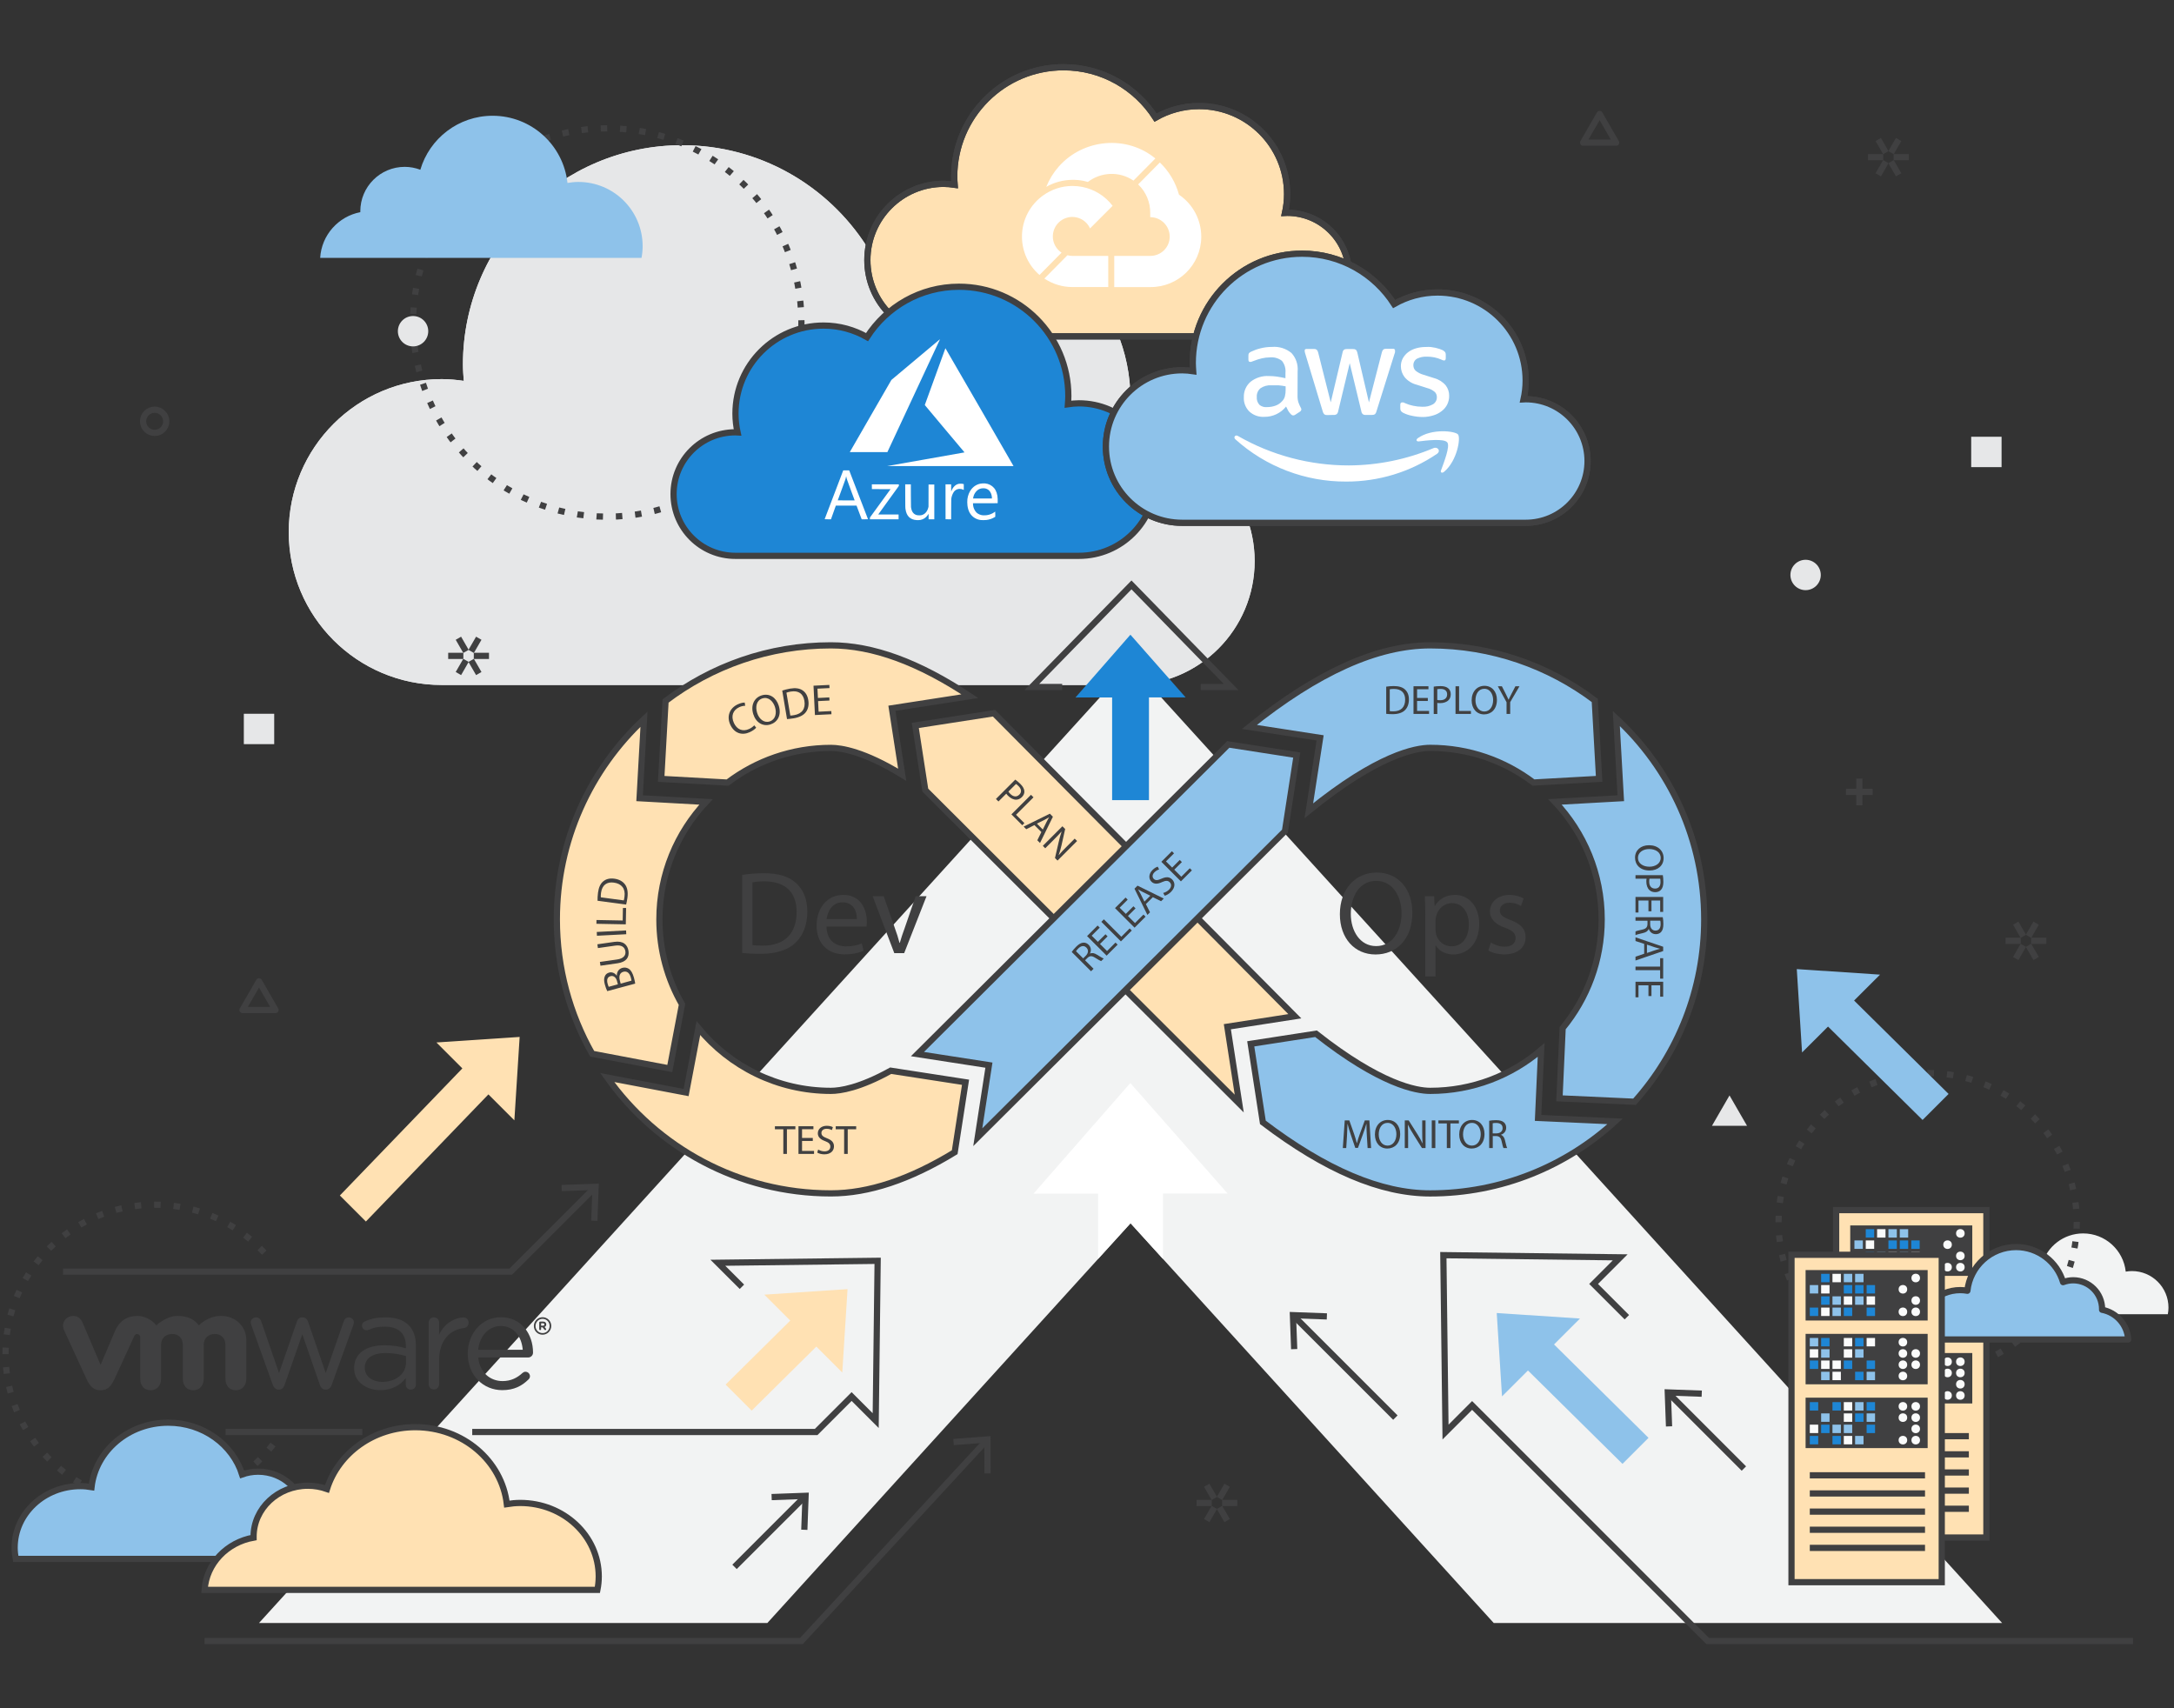 <?xml version="1.0" encoding="utf-8"?>
<!-- Generator: Adobe Illustrator 25.3.1, SVG Export Plug-In . SVG Version: 6.00 Build 0)  -->
<svg version="1.1" xmlns="http://www.w3.org/2000/svg" xmlns:xlink="http://www.w3.org/1999/xlink" x="0px" y="0px"
	 viewBox="0 0 700 550" style="enable-background:new 0 0 700 550;" xml:space="preserve">
<rect x="0" y="0" width="700" height="550" fill="#333333" stroke="none"/>
<style type="text/css">
	.st0{fill:#FFE1B3;}
	.st1{fill:#E6E7E8;}
	.st2{fill:#F2F3F3;}
	.st3{fill:none;stroke:#404041;stroke-width:2;stroke-linejoin:round;stroke-miterlimit:10;}
	.st4{fill:none;stroke:#404041;stroke-width:2;stroke-miterlimit:10;}
	.st5{fill:#8EC2EA;stroke:#404041;stroke-width:2;stroke-miterlimit:10;}
	.st6{fill:#FFE1B3;stroke:#404041;stroke-width:2;stroke-miterlimit:10;}
	.st7{fill:#1E86D5;stroke:#404041;stroke-width:2;stroke-miterlimit:10;}
	.st8{fill:#E6E7E8;stroke:#404041;stroke-width:2;stroke-miterlimit:10;}
	.st9{fill:#FAFBFB;stroke:#404041;stroke-width:2;stroke-miterlimit:10;}
	.st10{fill:#404041;}
	.st11{fill:#EA4335;}
	.st12{fill:#4285F4;}
	.st13{fill:#34A853;}
	.st14{fill:#FBBC05;}
	.st15{fill-rule:evenodd;clip-rule:evenodd;fill:#8EC2EA;}
	.st16{fill-rule:evenodd;clip-rule:evenodd;fill:#1E86D5;}
	.st17{fill-rule:evenodd;clip-rule:evenodd;fill:#FFE1B3;}
	.st18{opacity:0.5;}
	.st19{fill:#1E86D5;}
	.st20{fill:#8EC2EA;}
	.st21{fill:#FFFFFF;}
	.st22{fill-rule:evenodd;clip-rule:evenodd;fill:#E6E7E8;}
	.st23{fill-rule:evenodd;clip-rule:evenodd;fill:#E6E7E8;stroke:#FAFBFB;stroke-width:2;stroke-miterlimit:10;}
	.st24{fill:none;stroke:#FAFBFB;stroke-width:2;stroke-miterlimit:10;}
	.st25{fill-rule:evenodd;clip-rule:evenodd;fill:#8EC2EA;stroke:#404041;stroke-width:2;stroke-miterlimit:10;}
	.st26{fill-rule:evenodd;clip-rule:evenodd;fill:#E6E7E8;stroke:#404041;stroke-width:2;stroke-miterlimit:10;}
	.st27{fill-rule:evenodd;clip-rule:evenodd;fill:#1E86D5;stroke:#404041;stroke-width:2;stroke-miterlimit:10;}
	.st28{fill-rule:evenodd;clip-rule:evenodd;fill:#FFE1B3;stroke:#404041;stroke-width:2;stroke-miterlimit:10;}
	.st29{fill-rule:evenodd;clip-rule:evenodd;fill:#FFE1B3;stroke:#404041;stroke-width:2;stroke-miterlimit:10;}
	.st30{fill:none;stroke:#404041;stroke-width:2;stroke-linecap:round;stroke-miterlimit:10;}
	.st31{fill:none;stroke:#404041;stroke-width:2;stroke-linecap:round;stroke-miterlimit:10;stroke-dasharray:0,11.714;}
	
		.st32{fill-rule:evenodd;clip-rule:evenodd;fill:#8EC2EA;stroke:#404041;stroke-width:2;stroke-linecap:round;stroke-miterlimit:10;}
	.st33{fill:none;stroke:#404041;stroke-width:2;stroke-miterlimit:10;stroke-dasharray:8.543,3.107;}
	.st34{fill:none;stroke:#404041;stroke-width:2;stroke-linecap:round;stroke-miterlimit:10;stroke-dasharray:0,11.574;}
	.st35{fill:#8EC2EA;stroke:#404041;stroke-width:2;stroke-miterlimit:10;}
	.st36{fill:#E6E7E8;stroke:#404041;stroke-width:2;stroke-miterlimit:10;}
	.st37{fill-rule:evenodd;clip-rule:evenodd;fill:#FFFFFF;stroke:#404041;stroke-width:2;stroke-miterlimit:10;}
	.st38{fill:none;stroke:#404041;stroke-width:2;stroke-miterlimit:10;stroke-dasharray:7,5;}
	.st39{fill-rule:evenodd;clip-rule:evenodd;fill:#FFFFFF;}
	.st40{fill-rule:evenodd;clip-rule:evenodd;fill:#404041;}
	.st41{fill:#8EC2EA;stroke:#404041;stroke-width:2;stroke-linejoin:round;stroke-miterlimit:10;}
	.st42{fill:#1E86D5;stroke:#404041;stroke-width:2;stroke-linejoin:round;stroke-miterlimit:10;}
	.st43{fill:#FFFFFF;stroke:#404041;stroke-width:2;stroke-miterlimit:10;}
	.st44{fill:#FAFBFB;}
	.st45{fill:none;stroke:#FAFBFB;stroke-width:0.862;stroke-linecap:round;stroke-linejoin:round;}
	.st46{fill:none;stroke:#FAFBFB;stroke-width:0.862;stroke-linecap:round;stroke-linejoin:bevel;}
	.st47{fill:#FFFFFF;stroke:#FAFBFB;stroke-width:0.287;}
	.st48{fill:#FFFFFF;stroke:#FAFBFB;stroke-width:0.144;}
	.st49{fill-rule:evenodd;clip-rule:evenodd;fill:#FAFBFB;}
	.st50{fill-rule:evenodd;clip-rule:evenodd;fill:#E6E7E8;stroke:#404041;stroke-width:2;stroke-miterlimit:10;}
	.st51{fill:#FFFFFF;stroke:#404041;stroke-width:2;stroke-miterlimit:10;}
	.st52{fill:#FFE1B3;stroke:#404041;stroke-width:1.869;stroke-miterlimit:10;}
	
		.st53{fill-rule:evenodd;clip-rule:evenodd;fill:#FFE1B3;stroke:#404041;stroke-width:2;stroke-linejoin:round;stroke-miterlimit:10;}
	
		.st54{fill-rule:evenodd;clip-rule:evenodd;fill:#E6E7E8;stroke:#404041;stroke-width:2;stroke-linejoin:round;stroke-miterlimit:10;}
	
		.st55{fill-rule:evenodd;clip-rule:evenodd;fill:#1E86D5;stroke:#404041;stroke-width:2;stroke-linejoin:round;stroke-miterlimit:10;}
	
		.st56{fill-rule:evenodd;clip-rule:evenodd;fill:#1E86D5;stroke:#404041;stroke-width:2;stroke-linejoin:round;stroke-miterlimit:10;}
	.st57{fill-rule:evenodd;clip-rule:evenodd;fill:#BBBDBF;}
	.st58{fill:none;stroke:#F2F3F3;stroke-width:2;stroke-miterlimit:10;}
	.st59{fill:#BBBDBF;}
	.st60{fill:none;stroke:#404041;stroke-width:4;stroke-linecap:round;stroke-miterlimit:10;}
	.st61{fill:none;stroke:#404041;stroke-width:2;stroke-miterlimit:10;stroke-dasharray:1.902,3.804;}
	.st62{fill:none;stroke:#404041;stroke-width:2;stroke-miterlimit:10;stroke-dasharray:2.075,4.149;}
	.st63{fill:none;stroke:#8EC2EA;stroke-width:4;stroke-miterlimit:10;}
	.st64{fill:none;stroke:#404041;stroke-width:4;stroke-miterlimit:10;}
	.st65{fill:none;stroke:#1E86D5;stroke-width:4;stroke-miterlimit:10;}
	.st66{fill:#FFFFFF;stroke:#1E86D5;stroke-width:4;stroke-miterlimit:10;}
	.st67{fill:#FFFFFF;stroke:#8EC2EA;stroke-width:4;stroke-miterlimit:10;}
	.st68{fill:#FFFFFF;stroke:#404041;stroke-width:4;stroke-miterlimit:10;}
	.st69{fill:#FFE1B3;stroke:#404041;stroke-width:2;stroke-miterlimit:10;}
	.st70{fill:#1E86D5;stroke:#404041;stroke-width:2;stroke-linejoin:round;stroke-miterlimit:10;}
	.st71{fill:#FFE1B3;stroke:#404041;stroke-width:2;stroke-miterlimit:10;}
	.st72{fill:#1E86D5;stroke:#404041;stroke-width:2;stroke-linejoin:round;stroke-miterlimit:10;}
	.st73{fill:#636466;}
	.st74{fill:#A41E11;}
	.st75{fill:#D82C20;}
	.st76{fill:#7A0C00;}
	.st77{fill:#AD2115;}
	.st78{fill:#336791;}
	.st79{fill:#326CE5;}
	.st80{fill:#C1D2F7;}
	.st81{fill:none;}
	.st82{fill:#010101;}
	.st83{fill:#FEFEFE;}
	.st84{fill:#FE733E;}
	.st85{fill:#B5D2F3;}
	.st86{fill:#FE684B;}
	.st87{fill:#FE6446;}
	.st88{fill:#E2F5FC;}
	.st89{fill:#CDECF6;}
	.st90{fill:#FE6B3C;}
	.st91{fill:#FE6142;}
	.st92{fill:#FE6143;}
	.st93{fill:#070909;}
	.st94{fill:#FDFCFB;}
	.st95{fill:#FEA777;}
	.st96{fill:#FDFEFE;}
	.st97{fill:#FBFDFE;}
	.st98{fill:#090B0B;}
	.st99{fill:#090C0C;}
	.st100{fill:url(#SVGID_1_);}
	.st101{fill:#006BB8;}
	.st102{fill-rule:evenodd;clip-rule:evenodd;fill:#343741;}
	.st103{fill-rule:evenodd;clip-rule:evenodd;fill:#FEC514;}
	.st104{fill-rule:evenodd;clip-rule:evenodd;fill:#00BFB3;}
	.st105{fill:#BFBFBF;}
	.st106{fill:#7D9199;}
	.st107{fill:#566366;}
	.st108{fill:#6D41FF;}
	.st109{fill:#E95224;}
	.st110{fill:none;stroke:#000000;stroke-width:10.41;stroke-miterlimit:10;}
	.st111{fill:none;stroke:#000000;stroke-width:7.807;stroke-miterlimit:10;}
	.st112{fill:#0089D6;}
	.st113{fill:#696566;}
	.st114{fill:#232F3E;}
	.st115{fill:#252F3E;}
	.st116{fill-rule:evenodd;clip-rule:evenodd;fill:#FF9900;}
	.st117{fill-rule:evenodd;clip-rule:evenodd;fill:none;stroke:#404041;stroke-width:2;stroke-linejoin:round;stroke-miterlimit:10;}
	.st118{fill:none;stroke:#F2F3F3;stroke-width:190;stroke-miterlimit:10;}
	.st119{display:none;fill:none;stroke:#404041;stroke-width:2;stroke-linejoin:round;stroke-miterlimit:10;}
	.st120{fill:none;stroke:#404041;stroke-width:2;stroke-miterlimit:10;stroke-dasharray:2.058,4.115;}
	.st121{fill:none;stroke:#404041;stroke-width:2;stroke-miterlimit:10;stroke-dasharray:2.068,4.136;}
	.st122{fill:none;stroke:#E6E7E8;stroke-width:30;stroke-miterlimit:10;}
	.st123{fill:none;stroke:#404041;stroke-width:2;stroke-miterlimit:10;stroke-dasharray:2.069,4.137;}
	.st124{fill:none;stroke:#FFFFFF;stroke-width:2;stroke-linejoin:round;stroke-miterlimit:10;}
	.st125{fill:none;stroke:#1E86D5;stroke-width:40;stroke-linecap:round;stroke-linejoin:round;stroke-miterlimit:10;}
	.st126{fill:none;stroke:#FAFBFB;stroke-width:8;stroke-linecap:round;stroke-miterlimit:10;}
	.st127{fill:#FBD2D3;}
	.st128{fill:none;stroke:#404041;stroke-width:2;stroke-miterlimit:10;stroke-dasharray:2.094,4.189;}
	.st129{display:none;fill:#1E86D5;stroke:#404041;stroke-width:2;stroke-miterlimit:10;}
	.st130{fill:none;stroke:#404041;stroke-width:2;stroke-miterlimit:10;stroke-dasharray:2.055,4.11;}
	.st131{fill:none;stroke:#404041;stroke-width:2;stroke-miterlimit:10;stroke-dasharray:2.074,4.149;}
	.st132{fill:none;stroke:#404041;stroke-width:2;stroke-miterlimit:10;stroke-dasharray:2.079,4.158;}
	.st133{fill:none;stroke:#404041;stroke-width:2;stroke-miterlimit:10;stroke-dasharray:2.079,4.157;}
</style>
<g id="Layer_2">
</g>
<g id="Layer_1">
</g>
<g id="Layer_4">
</g>
<g id="Layer_3">
</g>
<g id="Layer_5">
	<g>
		<g>
			<path class="st10" d="M49.85,484.89l-0.11,0c-0.62,0.03-1.33-0.01-2.03-0.04l0.08-2c0.66,0.03,1.33,0.04,2,0.04L49.85,484.89z
				 M54.12,484.71l-0.17-1.99c0.68-0.06,1.36-0.13,2.04-0.22l0.26,1.98C55.54,484.57,54.83,484.64,54.12,484.71z M43.46,484.49
				c-0.71-0.09-1.42-0.2-2.12-0.32l0.35-1.97c0.67,0.12,1.35,0.22,2.03,0.31L43.46,484.49z M60.45,483.73l-0.43-1.95
				c0.67-0.15,1.33-0.31,1.99-0.49l0.52,1.93C61.84,483.41,61.15,483.58,60.45,483.73z M37.17,483.25
				c-0.69-0.18-1.38-0.38-2.05-0.59l0.6-1.91c0.65,0.2,1.31,0.39,1.97,0.57L37.17,483.25z M66.6,481.94l-0.69-1.88
				c0.64-0.23,1.28-0.48,1.91-0.74l0.77,1.85C67.93,481.43,67.27,481.69,66.6,481.94z M31.1,481.2c-0.66-0.27-1.32-0.56-1.96-0.86
				l0.85-1.81c0.62,0.29,1.25,0.56,1.88,0.83L31.1,481.2z M72.46,479.35l-0.93-1.77c0.61-0.32,1.2-0.65,1.79-0.99l1,1.73
				C73.71,478.68,73.09,479.02,72.46,479.35z M25.34,478.37c-0.62-0.36-1.23-0.73-1.83-1.11l1.07-1.69
				c0.58,0.37,1.16,0.72,1.75,1.06L25.34,478.37z M77.93,476.02l-1.15-1.64c0.56-0.39,1.11-0.8,1.65-1.21l1.22,1.59
				C79.08,475.19,78.51,475.61,77.93,476.02z M20.01,474.81c-0.57-0.43-1.12-0.88-1.67-1.34l1.29-1.53c0.52,0.44,1.06,0.87,1.6,1.28
				L20.01,474.81z M82.92,472.01l-1.35-1.47c0.5-0.46,1-0.94,1.48-1.42l1.41,1.41C83.96,471.03,83.44,471.52,82.92,472.01z
				 M15.19,470.59c-0.5-0.5-1-1.02-1.48-1.54l1.47-1.35c0.46,0.5,0.94,1,1.42,1.48L15.19,470.59z M87.35,467.38l-1.53-1.29
				c0.44-0.52,0.87-1.06,1.29-1.6l1.59,1.22C88.25,466.27,87.81,466.83,87.35,467.38z M10.95,465.78c-0.43-0.56-0.86-1.14-1.27-1.72
				l1.64-1.15c0.39,0.56,0.8,1.11,1.21,1.65L10.95,465.78z M7.38,460.46c-0.36-0.61-0.7-1.24-1.03-1.87l1.77-0.93
				c0.32,0.61,0.65,1.2,0.99,1.79L7.38,460.46z M4.54,454.72c-0.27-0.66-0.53-1.32-0.78-1.99l1.88-0.69
				c0.24,0.64,0.48,1.28,0.75,1.9L4.54,454.72z M2.47,448.66c-0.18-0.69-0.35-1.38-0.51-2.08l1.95-0.44
				c0.15,0.67,0.31,1.33,0.49,1.99L2.47,448.66z M1.21,442.38c-0.09-0.7-0.17-1.41-0.24-2.12l1.99-0.18
				c0.06,0.68,0.14,1.36,0.23,2.04L1.21,442.38z M2.78,435.99h-2v-0.11c0-0.68,0.01-1.35,0.04-2.03l2,0.08
				c-0.03,0.65-0.04,1.29-0.04,1.95V435.99z M3.17,429.85l-1.98-0.25c0.09-0.71,0.2-1.42,0.32-2.12l1.97,0.34
				C3.35,428.49,3.25,429.17,3.17,429.85z M4.34,423.82l-1.93-0.51c0.18-0.69,0.38-1.38,0.59-2.06l1.91,0.6
				C4.71,422.5,4.52,423.16,4.34,423.82z M6.31,417.99l-1.85-0.76c0.27-0.66,0.56-1.32,0.86-1.96l1.81,0.84
				C6.84,416.73,6.57,417.36,6.31,417.99z M9.02,412.47l-1.73-1c0.36-0.62,0.73-1.23,1.11-1.83l1.69,1.07
				C9.71,411.29,9.36,411.88,9.02,412.47z M12.42,407.35l-1.59-1.22c0.43-0.57,0.88-1.12,1.33-1.67l1.54,1.28
				C13.27,406.28,12.84,406.81,12.42,407.35z M84.34,404c-0.46-0.5-0.94-0.99-1.42-1.48l1.41-1.42c0.5,0.5,1,1.01,1.48,1.54
				L84.34,404z M16.47,402.72l-1.42-1.41c0.5-0.51,1.02-1,1.54-1.48l1.35,1.47C17.44,401.76,16.95,402.24,16.47,402.72z
				 M79.89,399.76c-0.53-0.44-1.06-0.86-1.6-1.28l1.21-1.59c0.57,0.43,1.12,0.88,1.67,1.33L79.89,399.76z M21.08,398.66l-1.22-1.58
				c0.56-0.43,1.14-0.86,1.72-1.27l1.16,1.63C22.17,397.83,21.62,398.24,21.08,398.66z M74.92,396.14
				c-0.58-0.37-1.16-0.72-1.76-1.06l1-1.73c0.62,0.36,1.23,0.72,1.83,1.11L74.92,396.14z M26.18,395.22l-1.01-1.73
				c0.62-0.36,1.24-0.7,1.87-1.03l0.93,1.77C27.36,394.55,26.77,394.88,26.18,395.22z M69.52,393.19c-0.62-0.29-1.25-0.56-1.88-0.82
				l0.76-1.85c0.66,0.27,1.32,0.56,1.96,0.86L69.52,393.19z M31.67,392.49l-0.77-1.85c0.65-0.27,1.32-0.53,1.98-0.78l0.69,1.88
				C32.94,391.98,32.3,392.23,31.67,392.49z M63.78,390.98c-0.65-0.2-1.31-0.39-1.97-0.57l0.51-1.93c0.69,0.18,1.38,0.38,2.05,0.59
				L63.78,390.98z M37.48,390.5l-0.52-1.93c0.69-0.18,1.38-0.36,2.08-0.51l0.44,1.95C38.8,390.16,38.14,390.32,37.48,390.5z
				 M57.8,389.55c-0.67-0.12-1.35-0.22-2.03-0.3l0.25-1.98c0.71,0.09,1.42,0.2,2.12,0.32L57.8,389.55z M43.51,389.29l-0.26-1.98
				c0.7-0.09,1.41-0.17,2.12-0.24l0.18,1.99C44.86,389.12,44.18,389.2,43.51,389.29z M51.69,388.91c-0.63-0.02-1.26-0.04-1.9-0.04
				h-0.16v-2h0.16c0.66,0,1.32,0.01,1.97,0.04L51.69,388.91z"/>
		</g>
		<path class="st2" d="M639.17,423.14h58.84c0.13-0.7,0.21-1.41,0.21-2.14c0-6.5-5.27-11.76-11.76-11.76c-0.68,0-1.35,0.07-2,0.18
			c-0.75-6.92-6.6-12.3-13.72-12.3c-6.26,0-11.55,4.17-13.23,9.89c-0.89-0.33-1.85-0.53-2.85-0.53c-4.5,0-8.14,3.64-8.14,8.14
			c0,0.06,0.01,0.11,0.01,0.16C642.5,415.54,639.42,418.95,639.17,423.14z"/>
		<g>
			<circle class="st128" cx="620.68" cy="393.49" r="48.01"/>
		</g>
		<g>
			<path class="st1" d="M364.08,140.76c-0.48,0-0.94,0.05-1.41,0.07c0.85-3.92,1.33-7.98,1.33-12.15c0-31.4-25.46-56.86-56.86-56.86
				c-10.23,0-19.8,2.74-28.09,7.46c-12.56-19.54-34.44-32.53-59.39-32.53c-38.99,0-70.6,31.61-70.6,70.6c0,1.78,0.14,3.53,0.27,5.28
				c-2.33-0.34-4.7-0.57-7.12-0.57c-27.19,0-49.24,22.04-49.24,49.24s22.04,49.24,49.24,49.24c23.68,0,200.6,0,221.88,0
				c22.03,0,39.89-17.86,39.89-39.89C403.97,158.62,386.11,140.76,364.08,140.76z"/>
			<path class="st1" d="M364.08,140.76c-0.48,0-0.94,0.05-1.41,0.07c0.85-3.92,1.33-7.98,1.33-12.15c0-31.4-25.46-56.86-56.86-56.86
				c-10.23,0-19.8,2.74-28.09,7.46c-12.56-19.54-34.44-32.53-59.39-32.53c-38.99,0-70.6,31.61-70.6,70.6c0,1.78,0.14,3.53,0.27,5.28
				c-2.33-0.34-4.7-0.57-7.12-0.57c-27.19,0-49.24,22.04-49.24,49.24s22.04,49.24,49.24,49.24c23.68,0,200.6,0,221.88,0
				c22.03,0,39.89-17.86,39.89-39.89C403.97,158.62,386.11,140.76,364.08,140.76z"/>
		</g>
		<circle class="st62" cx="195.53" cy="103.83" r="62.52"/>
		<path class="st20" d="M110.96,501.92H5.08c-0.23-1.17-0.37-2.37-0.37-3.61c0-10.96,9.48-19.83,21.16-19.83
			c1.23,0,2.43,0.12,3.6,0.31c1.34-11.66,11.87-20.74,24.68-20.74c11.26,0,20.77,7.03,23.81,16.67c1.6-0.56,3.33-0.89,5.14-0.89
			c8.09,0,14.65,6.14,14.65,13.72c0,0.09-0.01,0.19-0.01,0.27C104.96,489.1,110.51,494.86,110.96,501.92z"/>
		<g>
			<rect x="591.21" y="389.62" class="st0" width="48.38" height="105.41"/>
			<rect x="591.21" y="389.62" class="st4" width="48.38" height="105.41"/>
			<rect x="595.75" y="435.63" class="st10" width="39.3" height="16.24"/>
			<rect x="595.75" y="394.55" class="st10" width="39.3" height="16.24"/>
			<circle class="st44" cx="631.21" cy="438.43" r="1.38"/>
			<circle class="st44" cx="627.09" cy="438.43" r="1.38"/>
			<circle class="st44" cx="631.21" cy="442.05" r="1.38"/>
			<circle class="st44" cx="627.09" cy="442.05" r="1.38"/>
			<circle class="st44" cx="631.21" cy="445.68" r="1.38"/>
			<circle class="st44" cx="631.21" cy="449.3" r="1.38"/>
			<circle class="st44" cx="627.09" cy="449.3" r="1.38"/>
			<circle class="st44" cx="631.21" cy="397.11" r="1.38"/>
			<circle class="st10" cx="631.21" cy="400.74" r="1.38"/>
			<circle class="st10" cx="627.09" cy="397.11" r="1.38"/>
			<circle class="st44" cx="627.09" cy="400.74" r="1.38"/>
			<circle class="st10" cx="627.09" cy="404.36" r="1.38"/>
			<circle class="st44" cx="631.21" cy="404.36" r="1.38"/>
			<circle class="st44" cx="631.21" cy="407.99" r="1.38"/>
			<circle class="st44" cx="627.09" cy="407.99" r="1.38"/>
			<rect x="600.75" y="395.75" class="st19" width="2.71" height="2.71"/>
			<rect x="604.4" y="395.75" class="st44" width="2.71" height="2.71"/>
			<rect x="608.05" y="395.75" class="st20" width="2.71" height="2.71"/>
			<rect x="611.7" y="395.75" class="st20" width="2.71" height="2.71"/>
			<rect x="597.1" y="399.38" class="st20" width="2.71" height="2.71"/>
			<rect x="600.75" y="399.38" class="st44" width="2.71" height="2.71"/>
			<rect x="608.05" y="399.38" class="st19" width="2.71" height="2.71"/>
			<rect x="611.7" y="399.38" class="st19" width="2.71" height="2.71"/>
			<rect x="600.75" y="403" class="st19" width="2.71" height="2.71"/>
			<rect x="604.4" y="403" class="st20" width="2.71" height="2.71"/>
			<rect x="608.05" y="403" class="st44" width="2.71" height="2.71"/>
			<rect x="611.7" y="403" class="st20" width="2.71" height="2.71"/>
			<rect x="615.4" y="399.38" class="st19" width="2.71" height="2.71"/>
			<rect x="615.4" y="403" class="st44" width="2.71" height="2.71"/>
			<line class="st4" x1="596.85" y1="462.4" x2="633.95" y2="462.4"/>
			<line class="st4" x1="596.85" y1="468.25" x2="633.95" y2="468.25"/>
			<line class="st4" x1="596.85" y1="474.09" x2="633.95" y2="474.09"/>
			<line class="st4" x1="596.85" y1="479.93" x2="633.95" y2="479.93"/>
			<line class="st4" x1="596.85" y1="485.77" x2="633.95" y2="485.77"/>
		</g>
		<g>
			<polygon class="st2" points="644.65,522.55 480.96,522.55 374.47,405.34 364.02,393.84 353.57,405.34 247.08,522.55 83.4,522.55 
				364.02,213.68 			"/>
		</g>
		<g>
			<g>
				<g>
					<path class="st0" d="M414.46,68.52c-0.24,0-0.47,0.03-0.7,0.04c0.43-1.95,0.67-3.98,0.67-6.06c0-15.66-12.69-28.35-28.35-28.35
						c-5.1,0-9.87,1.36-14.01,3.72c-6.26-9.75-17.17-16.22-29.62-16.22c-19.44,0-35.2,15.76-35.2,35.2c0,0.89,0.07,1.76,0.13,2.63
						c-1.16-0.17-2.34-0.29-3.55-0.29c-13.56,0-24.55,10.99-24.55,24.55s10.99,24.55,24.55,24.55c11.81,0,100.03,0,110.64,0
						c10.99,0,19.89-8.91,19.89-19.89C434.36,77.42,425.45,68.52,414.46,68.52z"/>
				</g>
				<g>
					<path class="st0" d="M414.46,68.52c-0.24,0-0.47,0.03-0.7,0.04c0.43-1.95,0.67-3.98,0.67-6.06c0-15.66-12.69-28.35-28.35-28.35
						c-5.1,0-9.87,1.36-14.01,3.72c-6.26-9.75-17.17-16.22-29.62-16.22c-19.44,0-35.2,15.76-35.2,35.2c0,0.89,0.07,1.76,0.13,2.63
						c-1.16-0.17-2.34-0.29-3.55-0.29c-13.56,0-24.55,10.99-24.55,24.55s10.99,24.55,24.55,24.55c11.81,0,100.03,0,110.64,0
						c10.99,0,19.89-8.91,19.89-19.89C434.36,77.42,425.45,68.52,414.46,68.52z"/>
				</g>
			</g>
			<g>
				<path class="st4" d="M414.46,68.52c-0.24,0-0.47,0.03-0.7,0.04c0.43-1.95,0.67-3.98,0.67-6.06c0-15.66-12.69-28.35-28.35-28.35
					c-5.1,0-9.87,1.36-14.01,3.72c-6.26-9.75-17.17-16.22-29.62-16.22c-19.44,0-35.2,15.76-35.2,35.2c0,0.89,0.07,1.76,0.13,2.63
					c-1.16-0.17-2.34-0.29-3.55-0.29c-13.56,0-24.55,10.99-24.55,24.55s10.99,24.55,24.55,24.55c11.81,0,100.03,0,110.64,0
					c10.99,0,19.89-8.91,19.89-19.89C434.36,77.42,425.45,68.52,414.46,68.52z"/>
				<path class="st4" d="M414.46,68.52c-0.24,0-0.47,0.03-0.7,0.04c0.43-1.95,0.67-3.98,0.67-6.06c0-15.66-12.69-28.35-28.35-28.35
					c-5.1,0-9.87,1.36-14.01,3.72c-6.26-9.75-17.17-16.22-29.62-16.22c-19.44,0-35.2,15.76-35.2,35.2c0,0.89,0.07,1.76,0.13,2.63
					c-1.16-0.17-2.34-0.29-3.55-0.29c-13.56,0-24.55,10.99-24.55,24.55s10.99,24.55,24.55,24.55c11.81,0,100.03,0,110.64,0
					c10.99,0,19.89-8.91,19.89-19.89C434.36,77.42,425.45,68.52,414.46,68.52z"/>
			</g>
			<g>
				<g>
					<path class="st21" d="M348.88,58.23c0.48,0.1,0.95,0.21,1.41,0.35c4.25-3.25,10.2-3.5,14.67-0.43l7.05-7.13
						c-9.17-7.57-23.13-6.43-31.14,2.65c-1.67,1.89-3.03,4.12-3.99,6.49c2.5-1.43,5.4-2.24,8.48-2.26
						C346.57,57.89,347.74,58.01,348.88,58.23z"/>
					<path class="st21" d="M379.62,62.69c-1.08-3.96-3.21-7.55-6.16-10.38l-0.89,0.9l-5.54,5.6l-0.56,0.56
						c2.53,2.4,3.95,5.78,3.89,9.3v1.25c3.46,0,6.27,2.81,6.27,6.27c0,3.46-2.81,6.2-6.27,6.2h-11.59v10.04h11.59
						c9,0.07,16.36-7.1,16.43-16.11C386.83,70.86,384.14,65.74,379.62,62.69z"/>
					<path class="st21" d="M343.7,82.18l-7.43,7.51c2.67,1.76,5.79,2.74,9,2.73h11.57V82.39h-11.57
						C344.74,82.39,344.21,82.32,343.7,82.18z"/>
					<path class="st21" d="M348.54,60.19c-1.07-0.21-2.16-0.32-3.27-0.32c-3.46,0.02-6.65,1.11-9.28,2.97
						c-4.22,2.97-6.96,7.89-6.93,13.44c0.03,4.72,2.1,9.19,5.65,12.25l7.1-7.18c-2.52-1.67-3.54-4.96-2.25-7.81
						c1.43-3.15,5.14-4.56,8.29-3.13c1.39,0.63,2.5,1.74,3.13,3.13l7.27-7.27C355.84,63.1,352.37,60.96,348.54,60.19z"/>
				</g>
			</g>
			<g>
				<path class="st7" d="M236.78,139.19c0.24,0,0.47,0.03,0.7,0.04c-0.43-1.95-0.67-3.98-0.67-6.06c0-15.66,12.69-28.35,28.35-28.35
					c5.1,0,9.87,1.36,14.01,3.72c6.26-9.75,17.17-16.22,29.62-16.22c19.44,0,35.2,15.76,35.2,35.2c0,0.89-0.07,1.76-0.13,2.63
					c1.16-0.17,2.34-0.29,3.55-0.29c13.56,0,24.55,10.99,24.55,24.55c0,13.56-10.99,24.55-24.55,24.55c-11.81,0-100.03,0-110.64,0
					c-10.99,0-19.89-8.91-19.89-19.89C216.89,148.09,225.79,139.19,236.78,139.19z"/>
				<path class="st129" d="M236.78,139.19c0.24,0,0.47,0.03,0.7,0.04c-0.43-1.95-0.67-3.98-0.67-6.06
					c0-15.66,12.69-28.35,28.35-28.35c5.1,0,9.87,1.36,14.01,3.72c6.26-9.75,17.17-16.22,29.62-16.22c19.44,0,35.2,15.76,35.2,35.2
					c0,0.89-0.07,1.76-0.13,2.63c1.16-0.17,2.34-0.29,3.55-0.29c13.56,0,24.55,10.99,24.55,24.55c0,13.56-10.99,24.55-24.55,24.55
					c-11.81,0-100.03,0-110.64,0c-10.99,0-19.89-8.91-19.89-19.89C216.89,148.09,225.79,139.19,236.78,139.19z"/>
			</g>
			<g>
				<path class="st5" d="M491.27,128.55c-0.24,0-0.47,0.03-0.7,0.04c0.43-1.95,0.67-3.98,0.67-6.06c0-15.66-12.69-28.35-28.35-28.35
					c-5.1,0-9.87,1.36-14.01,3.72c-6.26-9.75-17.17-16.22-29.62-16.22c-19.44,0-35.2,15.76-35.2,35.2c0,0.89,0.07,1.76,0.13,2.63
					c-1.16-0.17-2.34-0.29-3.55-0.29c-13.56,0-24.55,10.99-24.55,24.55c0,13.56,10.99,24.55,24.55,24.55c11.81,0,100.03,0,110.64,0
					c10.99,0,19.89-8.91,19.89-19.89C511.16,137.45,502.25,128.55,491.27,128.55z"/>
				<path class="st5" d="M491.27,128.55c-0.24,0-0.47,0.03-0.7,0.04c0.43-1.95,0.67-3.98,0.67-6.06c0-15.66-12.69-28.35-28.35-28.35
					c-5.1,0-9.87,1.36-14.01,3.72c-6.26-9.75-17.17-16.22-29.62-16.22c-19.44,0-35.2,15.76-35.2,35.2c0,0.89,0.07,1.76,0.13,2.63
					c-1.16-0.17-2.34-0.29-3.55-0.29c-13.56,0-24.55,10.99-24.55,24.55c0,13.56,10.99,24.55,24.55,24.55c11.81,0,100.03,0,110.64,0
					c10.99,0,19.89-8.91,19.89-19.89C511.16,137.45,502.25,128.55,491.27,128.55z"/>
			</g>
			<g>
				<path class="st21" d="M417.79,127.41c-0.02,0.72,0.07,1.45,0.28,2.14c0.21,0.6,0.47,1.17,0.77,1.73
					c0.11,0.16,0.17,0.35,0.18,0.54c-0.03,0.3-0.2,0.57-0.46,0.72l-1.52,1c-0.18,0.13-0.4,0.2-0.62,0.21
					c-0.28,0-0.54-0.13-0.72-0.33c-0.33-0.33-0.63-0.71-0.88-1.11c-0.23-0.41-0.46-0.88-0.72-1.42c-1.71,2.14-4.32,3.37-7.06,3.32
					c-1.76,0.1-3.49-0.53-4.79-1.73c-1.21-1.22-1.85-2.9-1.75-4.61c-0.06-1.89,0.73-3.71,2.16-4.95c1.68-1.31,3.77-1.97,5.9-1.85
					c0.86,0,1.72,0.06,2.58,0.18c0.9,0.13,1.8,0.31,2.76,0.52v-1.75c0.14-1.38-0.27-2.76-1.13-3.84c-1.11-0.86-2.52-1.26-3.91-1.11
					c-0.87,0-1.73,0.11-2.58,0.31c-0.88,0.21-1.74,0.48-2.58,0.82l-0.85,0.31h-0.36c-0.36,0-0.52-0.26-0.52-0.75v-1.18
					c-0.02-0.28,0.03-0.57,0.15-0.82c0.19-0.22,0.43-0.4,0.7-0.52c0.96-0.46,1.97-0.83,3.01-1.08c1.22-0.31,2.47-0.47,3.73-0.46
					c2.27-0.2,4.53,0.51,6.28,1.96c1.46,1.6,2.18,3.74,1.98,5.9L417.79,127.41z M408.06,131.07c0.88,0,1.75-0.15,2.58-0.44
					c0.88-0.3,1.66-0.83,2.27-1.55c0.4-0.43,0.68-0.95,0.82-1.52c0.17-0.68,0.24-1.38,0.23-2.09v-1.08
					c-0.76-0.16-1.52-0.27-2.29-0.33c-0.77,0-1.52,0-2.27,0c-1.26-0.1-2.51,0.24-3.55,0.95c-0.81,0.69-1.25,1.72-1.18,2.78
					c-0.09,0.94,0.23,1.88,0.88,2.58C406.25,130.93,407.15,131.18,408.06,131.07z M427.35,133.64c-0.33,0.03-0.65-0.05-0.93-0.23
					c-0.26-0.26-0.44-0.59-0.52-0.95l-5.61-18.54c-0.11-0.31-0.18-0.64-0.21-0.98c0-0.39,0.18-0.59,0.57-0.59h2.37
					c0.33-0.03,0.65,0.05,0.93,0.23c0.25,0.26,0.42,0.6,0.49,0.95l4.04,16.02l3.79-15.99c0.04-0.36,0.2-0.7,0.46-0.95
					c0.28-0.18,0.62-0.26,0.95-0.23h1.93c0.34-0.03,0.69,0.05,0.98,0.23c0.24,0.27,0.4,0.6,0.46,0.95l3.73,15.99l4.15-16.07
					c0.07-0.36,0.24-0.69,0.49-0.95c0.27-0.18,0.6-0.26,0.93-0.23h2.24c0.3-0.03,0.56,0.19,0.59,0.48c0,0.04,0,0.07,0,0.11
					c0.01,0.13,0.01,0.26,0,0.39c0,0,0,0.33-0.15,0.59l-5.82,18.54c-0.07,0.36-0.24,0.69-0.49,0.95c-0.28,0.17-0.6,0.25-0.93,0.23
					h-2.06c-0.34,0.04-0.68-0.06-0.95-0.26c-0.26-0.26-0.42-0.59-0.46-0.95l-3.73-15.45l-3.71,15.45c-0.05,0.36-0.21,0.69-0.46,0.95
					c-0.28,0.2-0.61,0.29-0.95,0.26L427.35,133.64z M458.25,134.26c-1.25,0.01-2.49-0.13-3.71-0.41c-0.96-0.19-1.88-0.51-2.76-0.95
					c-0.31-0.15-0.57-0.38-0.75-0.67c-0.1-0.22-0.15-0.46-0.15-0.7v-1.21c0-0.49,0.18-0.75,0.54-0.75c0.15-0.02,0.31-0.02,0.46,0
					l0.59,0.26c0.83,0.37,1.69,0.65,2.58,0.82c0.94,0.2,1.9,0.31,2.86,0.31c1.22,0.08,2.44-0.2,3.5-0.8
					c0.79-0.48,1.26-1.34,1.24-2.27c0.02-0.62-0.21-1.23-0.64-1.67c-0.7-0.6-1.53-1.04-2.42-1.26l-3.48-1.11
					c-1.5-0.38-2.85-1.23-3.84-2.42c-0.78-1-1.2-2.23-1.21-3.5c-0.01-0.9,0.21-1.79,0.64-2.58c0.43-0.77,1.02-1.45,1.73-1.98
					c0.77-0.57,1.65-0.99,2.58-1.24c0.99-0.28,2.01-0.42,3.04-0.41c0.53-0.04,1.07-0.04,1.6,0l1.57,0.26l1.37,0.39l1,0.41
					c0.27,0.16,0.51,0.36,0.72,0.59c0.14,0.24,0.22,0.52,0.21,0.8v1.13c0,0.52-0.18,0.77-0.54,0.77c-0.33-0.04-0.64-0.14-0.93-0.31
					c-1.46-0.64-3.04-0.95-4.64-0.93c-1.1-0.05-2.2,0.18-3.19,0.67c-0.75,0.46-1.18,1.29-1.13,2.16c0,0.64,0.26,1.26,0.72,1.7
					c0.76,0.61,1.64,1.06,2.58,1.31l3.4,1.08c1.44,0.38,2.73,1.19,3.71,2.32c0.74,0.97,1.13,2.16,1.11,3.37
					c0.02,0.96-0.2,1.92-0.62,2.78c-0.41,0.83-1.01,1.55-1.75,2.11c-0.76,0.61-1.64,1.08-2.58,1.37c-1.12,0.36-2.3,0.55-3.48,0.57
					L458.25,134.26z"/>
				<path class="st39" d="M462.71,146.11c-8.62,5.86-18.81,8.97-29.23,8.94c-13.18,0.07-25.91-4.78-35.7-13.6
					c-0.75-0.67,0-1.6,0.82-1.08c10.87,6.23,23.17,9.49,35.7,9.48c9.36-0.04,18.62-1.93,27.25-5.56
					C462.89,143.71,464.02,145.16,462.71,146.11z"/>
				<path class="st39" d="M466,142.43c-1.03-1.31-6.7-0.62-9.25-0.31c-0.77,0-0.88-0.59-0.18-1.08c4.51-3.17,11.92-2.27,12.88-1.18
					c0.95,1.08-0.23,8.5-4.48,12.05c-0.64,0.54-1.26,0.23-0.98-0.46C464.87,148.99,467.01,143.66,466,142.43z"/>
			</g>
			<g id="layer1_4_" transform="translate(677.931,-313.854)">
				<g id="layer1-1_4_" transform="matrix(0.04,0,0,0.04,-658.515,317.362)">
					<path id="path21_4_" class="st21" d="M6964.91,3609.25c169.33-29.91,309.19-54.67,310.8-55.01l2.92-0.62l-159.87-190.16
						c-87.93-104.59-159.87-190.56-159.87-191.06c0-0.94,165.08-455.52,166-457.14c0.31-0.54,112.65,193.41,272.32,470.15
						c149.48,259.09,272.73,472.71,273.87,474.71l2.08,3.64l-508.07-0.07l-508.07-0.07L6964.91,3609.25z M6892.76,4098.66
						c-51.25-3.29-81.06-32.47-88.96-87.1c-2.1-14.53-2.11-14.91-2.32-109.25l-0.21-91.3h22.68h22.68l0.18,88.31
						c0.16,79.59,0.26,88.93,1.02,94.53c3.09,22.72,9.24,38.01,19.7,48.97c8.38,8.78,18.18,13.92,31.76,16.65
						c6.4,1.29,24.62,1.29,30.46,0.01c13.76-3.03,24.79-9.02,34.52-18.75c11.09-11.09,19.3-26.82,23.27-44.6l1.34-6l0.15-89.06
						l0.15-89.06h23.16h23.16v140.01v140.01h-22.92h-22.92v-22.21c0-15.09-0.17-22.16-0.52-22.04c-0.28,0.09-1.46,1.9-2.62,4
						c-7.9,14.4-21.06,27.58-35.48,35.51C6933.78,4096.8,6916.44,4100.18,6892.76,4098.66L6892.76,4098.66z M7412.97,4098.44
						c-18.09-1.36-37.14-7.58-52.71-17.21c-32.82-20.3-52.23-53.76-57.92-99.81c-1.97-15.93-2.2-37.34-0.56-50.88
						c3.67-30.25,15.56-59.95,32.49-81.16c4.34-5.44,14.19-15.28,19.62-19.62c14.68-11.72,31.85-19.91,50.07-23.9
						c10.62-2.32,29.32-3.41,40.61-2.37c28.35,2.63,54.32,15.97,71.98,36.98c17.94,21.34,27.8,51.16,29.06,87.88
						c0.2,5.75,0.25,15.84,0.11,22.42l-0.25,11.96l-99.27,0.13l-99.27,0.13v4.43c0,13.49,3.28,28.85,8.95,41.92
						c4.89,11.27,13.3,23.58,20.19,29.53c14.13,12.21,31.41,19.52,50.33,21.28c7.01,0.65,24.89-0.03,32.88-1.26
						c22.81-3.5,44.49-12.45,62-25.58c2.06-1.54,4.03-2.99,4.38-3.21c0.51-0.32,0.63,3.71,0.62,20.68l-0.02,21.08l-4.69,2.9
						c-19.81,12.25-42.5,20.12-66.52,23.06C7447.86,4098.69,7421.55,4099.08,7412.97,4098.44L7412.97,4098.44z M7499.37,3920.69
						c0-22.59-9.52-47.69-22.99-60.61c-9.61-9.22-21.24-14.86-35.05-17c-6.54-1.01-20.31-0.62-27.21,0.77
						c-14.57,2.94-26.62,9.35-37.13,19.73c-11.06,10.93-19.35,24.21-24.57,39.33c-1.88,5.44-4.07,14.37-4.75,19.34l-0.32,2.37h76.01
						h76.01V3920.69z M6152.73,4091.4c0.12-0.34,33.83-88.9,74.91-196.8l74.7-196.18l24,0l24,0l1.99,5.11
						c6.09,15.61,149.55,388.08,149.55,388.27c0,0.13-11.49,0.23-25.54,0.23l-25.53-0.01l-20.68-55.05l-20.68-55.05l-83.26,0
						l-83.26,0l-0.72,1.87c-0.4,1.03-9.23,25.8-19.63,55.05l-18.91,53.18l-25.59,0.01
						C6157.85,4092.02,6152.56,4091.9,6152.73,4091.4L6152.73,4091.4z M6394.27,3939.91c0-0.09-13.92-37.81-30.92-83.83
						c-31.82-86.09-33.6-91.27-36.11-105.09c-1.18-6.48-1.77-6.66-2.47-0.75c-0.5,4.23-2.67,13.69-4.34,18.93
						c-0.83,2.6-15.16,41.93-31.84,87.39c-16.68,45.46-30.33,82.85-30.33,83.08c0,0.23,30.6,0.43,68.01,0.43
						C6363.67,3940.06,6394.27,3939.99,6394.27,3939.91z M6517.34,4084.86v-7.17l82.95-114.03l82.95-114.03l-75.1-0.25l-75.1-0.25
						l-0.13-19.06l-0.13-19.06h108.62h108.62v6.44v6.44l-82.96,114.65c-45.63,63.06-82.96,114.76-82.96,114.89
						s36.88,0.24,81.96,0.24h81.96v19.18v19.18h-115.34h-115.34V4084.86z M7126.02,4091.7c-0.18-0.18-0.33-63.41-0.33-140.5v-140.17
						h22.67h22.67v28.9c0,15.89,0.19,28.9,0.43,28.9c0.24,0,1.34-2.6,2.45-5.78c5.1-14.57,13.94-28.19,25.32-39.01
						c10.26-9.75,21.98-15.58,35.82-17.81c3.89-0.63,7.17-0.75,14.95-0.54c9.76,0.25,14.86,0.97,20.8,2.91l1.87,0.61v23.53v23.53
						l-5.36-2.68c-9.46-4.74-18.8-6.61-30.02-6.03c-7.3,0.38-12.1,1.32-17.94,3.51c-12.01,4.51-21.76,12.47-28.57,23.33
						c-9.86,15.73-16.89,35.94-18.96,54.52c-0.37,3.33-0.59,30.49-0.68,84.02l-0.13,79.1h-22.33
						C7136.4,4092.03,7126.2,4091.88,7126.02,4091.7z M6355.18,3551.26c0-0.27,75.33-131.03,167.4-290.59l167.4-290.1l195.08-163.71
						c107.29-90.04,195.37-163.82,195.72-163.96c0.35-0.13-1.06,3.42-3.14,7.89c-2.08,4.48-97.4,208.94-211.83,454.35
						l-208.05,446.21l-151.29,0.19C6423.26,3551.66,6355.18,3551.53,6355.18,3551.26z"/>
				</g>
			</g>
		</g>
		<polygon class="st0" points="167.32,333.86 165.62,360.71 157.26,352.36 117.81,393.29 109.43,384.91 148.87,343.99 
			140.52,335.64 		"/>
		<g>
			<polyline class="st4" points="523.83,424.1 513.12,413.39 521.69,404.82 464.74,404.12 465.44,461.08 474,452.51 549.85,528.35 
				686.8,528.35 			"/>
		</g>
		<g>
			<polyline class="st4" points="386.62,221.19 396.4,221.19 364.32,188.32 332.24,221.19 342.01,221.19 			"/>
		</g>
		<path class="st4" d="M110.96,501.92H5.08c-0.23-1.17-0.37-2.37-0.37-3.61c0-10.96,9.48-19.83,21.16-19.83
			c1.23,0,2.43,0.12,3.6,0.31c1.34-11.66,11.87-20.74,24.68-20.74c11.26,0,20.77,7.03,23.81,16.67c1.6-0.56,3.33-0.89,5.14-0.89
			c8.09,0,14.65,6.14,14.65,13.72c0,0.09-0.01,0.19-0.01,0.27C104.96,489.1,110.51,494.86,110.96,501.92z"/>
		<path class="st0" d="M65.88,511.89h126.47c0.28-1.4,0.44-2.83,0.44-4.31c0-13.09-11.32-23.68-25.28-23.68
			c-1.47,0-2.91,0.15-4.31,0.37c-1.6-13.93-14.18-24.77-29.48-24.77c-13.45,0-24.81,8.4-28.44,19.91c-1.91-0.67-3.98-1.06-6.13-1.06
			c-9.66,0-17.5,7.34-17.5,16.39c0,0.11,0.01,0.22,0.01,0.32C73.04,496.58,66.42,503.46,65.88,511.89z"/>
		<path class="st4" d="M65.88,511.89h126.47c0.28-1.4,0.44-2.83,0.44-4.31c0-13.09-11.32-23.68-25.28-23.68
			c-1.47,0-2.91,0.15-4.31,0.37c-1.6-13.93-14.18-24.77-29.48-24.77c-13.45,0-24.81,8.4-28.44,19.91c-1.91-0.67-3.98-1.06-6.13-1.06
			c-9.66,0-17.5,7.34-17.5,16.39c0,0.11,0.01,0.22,0.01,0.32C73.04,496.58,66.42,503.46,65.88,511.89z"/>
		<g id="g166_5_">
			<g id="g172_5_" transform="translate(388.349, 250.856)">
				<path id="path174_5_" class="st10" d="M-300.52,195.01l-6.88-19.17c-0.09-0.27-0.22-0.61-0.22-0.92c0-0.83,0.7-1.62,1.71-1.62
					c0.88,0,1.45,0.57,1.71,1.4l5.7,16.52l5.74-16.56c0.26-0.79,0.79-1.36,1.66-1.36h0.18c0.92,0,1.49,0.57,1.75,1.36l5.7,16.56
					l5.79-16.6c0.22-0.7,0.7-1.31,1.62-1.31c0.96,0,1.67,0.74,1.67,1.58c0,0.31-0.13,0.65-0.22,0.92l-6.93,19.21
					c-0.35,1-1.05,1.53-1.84,1.53h-0.13c-0.88,0-1.54-0.53-1.85-1.53l-5.65-16.29l-5.7,16.29c-0.31,1-0.97,1.53-1.84,1.53h-0.09
					C-299.47,196.55-300.16,196.02-300.52,195.01"/>
			</g>
			<g id="g176_5_" transform="translate(436.249, 269.985)">
				<path id="path178_5_" class="st10" d="M-298.24,155.85c0-0.92,0.75-1.71,1.67-1.71c0.97,0,1.71,0.75,1.71,1.71v3.89
					c1.67-3.78,5.37-5.56,7.82-5.56c1.02,0,1.67,0.75,1.67,1.71c0,0.92-0.61,1.58-1.5,1.71c-4.39,0.53-7.99,3.82-7.99,10.37v7.7
					c0,0.92-0.7,1.71-1.67,1.71c-0.97,0-1.71-0.75-1.71-1.71L-298.24,155.85L-298.24,155.85z"/>
			</g>
			<g id="g180_5_" transform="translate(458.898, 249.221)">
				<path id="path182_5_" class="st10" d="M-297.17,198.36c-6.11,0-11.11-4.74-11.11-11.7v-0.09c0-6.48,4.52-11.69,10.68-11.69
					c6.58,0,10.33,5.43,10.33,11.39c0,0.92-0.74,1.57-1.55,1.57h-16.09c0.47,4.87,3.87,7.6,7.83,7.6c2.76,0,4.77-1.09,6.41-2.61
					c0.26-0.21,0.56-0.39,0.95-0.39c0.81,0,1.46,0.65,1.46,1.44c0,0.39-0.17,0.78-0.52,1.08
					C-290.88,197.01-293.38,198.36-297.17,198.36 M-290.58,185.36c-0.35-4.09-2.67-7.65-7.11-7.65c-3.87,0-6.8,3.26-7.23,7.65
					H-290.58z"/>
			</g>
			<g id="g184_5_" transform="translate(413.36, 255.941)">
				<path id="path186_5_" class="st10" d="M-299.33,184.6v-0.09c0-4.77,3.94-7.32,9.68-7.32c2.89,0,4.95,0.39,6.97,0.97v-0.79
					c0-4.07-2.5-6.17-6.75-6.17c-2.28,0-3.6,0.29-5.27,1.03c-0.22,0.09-0.44,0.13-0.61,0.13c-0.79,0-1.49-0.66-1.49-1.45
					c0-0.7,0.3-1.13,0.92-1.4c2.23-0.97,3.91-1.29,6.8-1.29c3.19,0,5.65,0.83,7.31,2.5c1.54,1.53,2.32,3.72,2.32,6.61v12.49
					c0,0.96-0.7,1.66-1.63,1.66c-0.96,0-1.61-0.7-1.61-1.58v-2.16c-1.58,2.06-4.21,3.9-8.19,3.9
					C-295.08,191.65-299.33,189.25-299.33,184.6 M-282.64,182.85v-2.19c-1.67-0.48-3.9-0.96-6.66-0.96c-4.24,0-6.61,1.84-6.61,4.69
					v0.09c0,2.85,2.62,4.51,5.69,4.51C-286.06,188.98-282.64,186.44-282.64,182.85"/>
			</g>
			<g id="g188_5_" transform="translate(329.779, 270.223)">
				<path id="path190_5_" class="st10" d="M-303.3,155.36c-0.74-1.63-2.57-2.36-4.29-1.6c-1.71,0.76-2.34,2.66-1.57,4.29l7.19,15.62
					c1.13,2.45,2.32,3.73,4.56,3.73c2.39,0,3.43-1.4,4.56-3.73c0,0,6.27-13.65,6.33-13.79c0.06-0.14,0.27-0.59,0.9-0.58
					c0.54,0,0.99,0.43,0.99,1.01v13.35c0,2.06,1.14,3.74,3.34,3.74c2.19,0,3.38-1.69,3.38-3.74v-10.92c0-2.11,1.51-3.47,3.57-3.47
					s3.43,1.42,3.43,3.47v10.92c0,2.06,1.14,3.74,3.34,3.74c2.19,0,3.39-1.69,3.39-3.74v-10.92c0-2.11,1.5-3.47,3.56-3.47
					c2.05,0,3.43,1.42,3.43,3.47v10.92c0,2.06,1.14,3.74,3.34,3.74c2.19,0,3.38-1.69,3.38-3.74v-12.43c0-4.57-3.67-7.77-8.09-7.77
					c-4.42,0-7.18,3.05-7.18,3.05c-1.47-1.91-3.5-3.05-6.92-3.05c-3.62,0-6.78,3.05-6.78,3.05c-1.47-1.91-3.97-3.05-6.05-3.05
					c-3.21,0-5.75,1.41-7.31,4.96l-4.59,10.82L-303.3,155.36z"/>
			</g>
			<g id="g192_5_" transform="translate(468.609, 268.931)">
				<path id="path194_5_" class="st10" d="M-296.71,158.01v-0.02c0-1.53,1.24-2.82,2.8-2.82c1.58,0,2.8,1.27,2.8,2.8v0.01
					c0,1.53-1.24,2.82-2.8,2.82C-295.49,160.81-296.71,159.54-296.71,158.01 M-291.64,157.99L-291.64,157.99
					c0-1.26-0.97-2.3-2.27-2.3c-1.28,0-2.27,1.05-2.27,2.3V158c0,1.25,0.97,2.28,2.27,2.28
					C-292.63,160.29-291.64,159.24-291.64,157.99"/>
			</g>
			<g id="g196_5_" transform="translate(470.257, 270.007)">
				<path id="path198_5_" class="st10" d="M-296.63,155.8c0-0.17,0.13-0.3,0.3-0.3h0.93c0.35,0,0.62,0.1,0.79,0.28
					c0.15,0.15,0.24,0.37,0.24,0.62v0.01c0,0.43-0.22,0.69-0.54,0.83l0.41,0.5c0.06,0.08,0.1,0.14,0.1,0.23
					c0,0.17-0.14,0.27-0.28,0.27c-0.13,0-0.22-0.07-0.29-0.15l-0.58-0.74h-0.48v0.59c0,0.17-0.13,0.3-0.3,0.3
					c-0.17,0-0.3-0.13-0.3-0.3L-296.63,155.8L-296.63,155.8z M-295.42,156.82c0.29,0,0.45-0.15,0.45-0.38v-0.01
					c0-0.25-0.17-0.39-0.46-0.39h-0.6v0.78L-295.42,156.82L-295.42,156.82z"/>
			</g>
		</g>
		<path class="st41" d="M685.25,431.27h-67.28c-0.15-0.8-0.24-1.61-0.24-2.45c0-7.43,6.02-13.45,13.45-13.45
			c0.78,0,1.55,0.08,2.29,0.21c0.85-7.91,7.54-14.07,15.68-14.07c7.16,0,13.2,4.77,15.13,11.3c1.02-0.38,2.12-0.6,3.26-0.6
			c5.14,0,9.31,4.17,9.31,9.31c0,0.06-0.01,0.13-0.01,0.18C681.44,422.58,684.96,426.48,685.25,431.27z"/>
		<g>
			<g>
				<line class="st4" x1="449.29" y1="456.42" x2="416.8" y2="423.94"/>
				<g>
					<polygon class="st10" points="427.27,422.84 427.2,424.84 417.35,424.48 417.71,434.34 415.71,434.41 415.27,422.4 					"/>
				</g>
			</g>
		</g>
		<g>
			<g>
				<line class="st4" x1="236.51" y1="504.48" x2="258.89" y2="482.11"/>
				<g>
					<polygon class="st10" points="259.98,492.58 257.98,492.5 258.34,482.65 248.49,483.01 248.42,481.01 260.42,480.57 					"/>
				</g>
			</g>
		</g>
		<g>
			<rect x="576.84" y="404" class="st0" width="48.38" height="105.41"/>
			<rect x="576.84" y="404" class="st4" width="48.38" height="105.41"/>
			<rect x="581.38" y="450" class="st10" width="39.3" height="16.24"/>
			<rect x="581.38" y="429.46" class="st10" width="39.3" height="16.24"/>
			<rect x="581.38" y="408.92" class="st10" width="39.3" height="16.24"/>
			<circle class="st44" cx="616.84" cy="452.8" r="1.38"/>
			<circle class="st44" cx="612.71" cy="452.8" r="1.38"/>
			<circle class="st44" cx="616.84" cy="456.43" r="1.38"/>
			<circle class="st44" cx="612.71" cy="456.43" r="1.38"/>
			<circle class="st44" cx="616.84" cy="460.05" r="1.38"/>
			<circle class="st44" cx="616.84" cy="463.68" r="1.38"/>
			<circle class="st44" cx="612.71" cy="463.68" r="1.38"/>
			<rect x="582.73" y="451.44" class="st19" width="2.71" height="2.71"/>
			<rect x="590.03" y="451.44" class="st19" width="2.71" height="2.71"/>
			<rect x="593.68" y="451.44" class="st44" width="2.71" height="2.71"/>
			<rect x="597.32" y="451.44" class="st20" width="2.71" height="2.71"/>
			<rect x="586.38" y="455.07" class="st20" width="2.71" height="2.71"/>
			<rect x="593.68" y="455.07" class="st44" width="2.71" height="2.71"/>
			<rect x="597.32" y="455.07" class="st19" width="2.71" height="2.71"/>
			<rect x="582.73" y="458.69" class="st44" width="2.71" height="2.71"/>
			<rect x="586.38" y="458.69" class="st19" width="2.71" height="2.71"/>
			<rect x="590.03" y="458.69" class="st20" width="2.71" height="2.71"/>
			<rect x="593.68" y="458.69" class="st20" width="2.71" height="2.71"/>
			<rect x="582.73" y="462.32" class="st19" width="2.71" height="2.71"/>
			<rect x="590.03" y="462.32" class="st19" width="2.71" height="2.71"/>
			<rect x="593.68" y="462.32" class="st44" width="2.71" height="2.71"/>
			<rect x="597.32" y="462.32" class="st20" width="2.71" height="2.71"/>
			<rect x="601.03" y="451.44" class="st19" width="2.71" height="2.71"/>
			<rect x="601.03" y="455.07" class="st20" width="2.71" height="2.71"/>
			<rect x="601.03" y="458.69" class="st19" width="2.71" height="2.71"/>
			<circle class="st44" cx="612.71" cy="432.14" r="1.38"/>
			<circle class="st44" cx="616.84" cy="435.77" r="1.38"/>
			<circle class="st44" cx="612.71" cy="435.77" r="1.38"/>
			<circle class="st44" cx="616.84" cy="439.39" r="1.38"/>
			<circle class="st44" cx="612.71" cy="439.39" r="1.38"/>
			<circle class="st44" cx="612.71" cy="443.02" r="1.38"/>
			<rect x="582.73" y="430.78" class="st20" width="2.71" height="2.71"/>
			<rect x="586.38" y="430.78" class="st19" width="2.71" height="2.71"/>
			<rect x="593.68" y="430.78" class="st44" width="2.71" height="2.71"/>
			<rect x="597.32" y="430.78" class="st19" width="2.71" height="2.71"/>
			<rect x="582.73" y="434.41" class="st44" width="2.71" height="2.71"/>
			<rect x="586.38" y="434.41" class="st20" width="2.71" height="2.71"/>
			<rect x="593.68" y="434.41" class="st44" width="2.71" height="2.71"/>
			<rect x="597.32" y="434.41" class="st20" width="2.71" height="2.71"/>
			<rect x="582.73" y="438.04" class="st19" width="2.71" height="2.71"/>
			<rect x="586.38" y="438.04" class="st44" width="2.71" height="2.71"/>
			<rect x="590.03" y="438.04" class="st44" width="2.71" height="2.71"/>
			<rect x="593.68" y="438.04" class="st19" width="2.71" height="2.71"/>
			<rect x="586.38" y="441.66" class="st20" width="2.71" height="2.71"/>
			<rect x="590.03" y="441.66" class="st44" width="2.71" height="2.71"/>
			<rect x="597.32" y="441.66" class="st19" width="2.71" height="2.71"/>
			<rect x="601.03" y="430.78" class="st44" width="2.71" height="2.71"/>
			<rect x="601.03" y="438.04" class="st19" width="2.71" height="2.71"/>
			<rect x="601.03" y="441.66" class="st20" width="2.71" height="2.71"/>
			<circle class="st44" cx="616.84" cy="411.48" r="1.38"/>
			<circle class="st10" cx="616.84" cy="415.11" r="1.38"/>
			<circle class="st10" cx="612.71" cy="411.48" r="1.38"/>
			<circle class="st44" cx="612.71" cy="415.11" r="1.38"/>
			<circle class="st10" cx="612.71" cy="418.73" r="1.38"/>
			<circle class="st44" cx="616.84" cy="418.73" r="1.38"/>
			<circle class="st44" cx="616.84" cy="422.36" r="1.38"/>
			<circle class="st44" cx="612.71" cy="422.36" r="1.38"/>
			<rect x="586.38" y="410.13" class="st19" width="2.71" height="2.71"/>
			<rect x="590.03" y="410.13" class="st44" width="2.71" height="2.71"/>
			<rect x="593.68" y="410.13" class="st20" width="2.71" height="2.71"/>
			<rect x="597.32" y="410.13" class="st20" width="2.71" height="2.71"/>
			<rect x="582.73" y="413.75" class="st20" width="2.71" height="2.71"/>
			<rect x="586.38" y="413.75" class="st44" width="2.71" height="2.71"/>
			<rect x="593.68" y="413.75" class="st19" width="2.71" height="2.71"/>
			<rect x="597.32" y="413.75" class="st19" width="2.71" height="2.71"/>
			<rect x="586.38" y="417.38" class="st19" width="2.71" height="2.71"/>
			<rect x="590.03" y="417.38" class="st20" width="2.71" height="2.71"/>
			<rect x="593.68" y="417.38" class="st44" width="2.71" height="2.71"/>
			<rect x="597.32" y="417.38" class="st20" width="2.71" height="2.71"/>
			<rect x="582.73" y="421" class="st19" width="2.71" height="2.71"/>
			<rect x="586.38" y="421" class="st44" width="2.71" height="2.71"/>
			<rect x="590.03" y="421" class="st20" width="2.71" height="2.71"/>
			<rect x="593.68" y="421" class="st19" width="2.71" height="2.71"/>
			<rect x="601.03" y="413.75" class="st19" width="2.71" height="2.71"/>
			<rect x="601.03" y="417.38" class="st44" width="2.71" height="2.71"/>
			<rect x="601.03" y="421" class="st19" width="2.71" height="2.71"/>
			<line class="st4" x1="582.73" y1="475" x2="619.83" y2="475"/>
			<line class="st4" x1="582.73" y1="480.84" x2="619.83" y2="480.84"/>
			<line class="st4" x1="582.73" y1="486.69" x2="619.83" y2="486.69"/>
			<line class="st4" x1="582.73" y1="492.53" x2="619.83" y2="492.53"/>
			<line class="st4" x1="582.73" y1="498.37" x2="619.83" y2="498.37"/>
		</g>
		<polygon class="st19" points="358.09,257.62 369.95,257.62 369.95,224.55 381.76,224.54 363.98,204.35 346.29,224.57 
			358.09,224.56 		"/>
		<polygon class="st21" points="395.27,384.27 374.47,384.28 374.47,405.34 364.02,393.84 353.57,405.34 353.57,384.3 
			332.77,384.32 363.95,348.7 		"/>
		<path class="st20" d="M103.09,83.03h103.47c0.23-1.22,0.36-2.48,0.36-3.77c0-11.43-9.26-20.68-20.68-20.68
			c-1.2,0-2.38,0.13-3.52,0.32c-1.31-12.16-11.6-21.63-24.12-21.63c-11.01,0-20.3,7.34-23.26,17.38c-1.57-0.59-3.26-0.93-5.02-0.93
			c-7.9,0-14.31,6.41-14.31,14.31c0,0.1,0.01,0.2,0.01,0.28C108.95,69.67,103.53,75.68,103.09,83.03z"/>
		<g>
			<g>
				<g>
					<line class="st4" x1="601.48" y1="50.59" x2="606.37" y2="50.59"/>
					<line class="st4" x1="609.73" y1="50.59" x2="614.62" y2="50.59"/>
				</g>
			</g>
			<g>
				<g>
					<line class="st4" x1="604.77" y1="56.28" x2="607.21" y2="52.04"/>
					<line class="st4" x1="608.89" y1="49.15" x2="611.33" y2="44.91"/>
				</g>
			</g>
			<g>
				<g>
					<line class="st4" x1="611.33" y1="56.28" x2="608.89" y2="52.04"/>
					<line class="st4" x1="607.21" y1="49.15" x2="604.77" y2="44.91"/>
				</g>
			</g>
		</g>
		<g>
			<g>
				<g>
					<line class="st4" x1="385.27" y1="483.89" x2="390.16" y2="483.89"/>
					<line class="st4" x1="393.51" y1="483.89" x2="398.4" y2="483.89"/>
				</g>
			</g>
			<g>
				<g>
					<line class="st4" x1="388.55" y1="489.58" x2="391" y2="485.34"/>
					<line class="st4" x1="392.67" y1="482.45" x2="395.12" y2="478.21"/>
				</g>
			</g>
			<g>
				<g>
					<line class="st4" x1="395.12" y1="489.58" x2="392.67" y2="485.34"/>
					<line class="st4" x1="391" y1="482.45" x2="388.55" y2="478.21"/>
				</g>
			</g>
		</g>
		<g>
			<g>
				<g>
					<line class="st4" x1="645.76" y1="302.91" x2="650.65" y2="302.91"/>
					<line class="st4" x1="654" y1="302.91" x2="658.89" y2="302.91"/>
				</g>
			</g>
			<g>
				<g>
					<line class="st4" x1="649.04" y1="308.6" x2="651.49" y2="304.36"/>
					<line class="st4" x1="653.16" y1="301.46" x2="655.61" y2="297.23"/>
				</g>
			</g>
			<g>
				<g>
					<line class="st4" x1="655.61" y1="308.6" x2="653.16" y2="304.36"/>
					<line class="st4" x1="651.49" y1="301.46" x2="649.04" y2="297.23"/>
				</g>
			</g>
		</g>
		<g>
			<g>
				<g>
					<line class="st4" x1="144.31" y1="211.17" x2="149.2" y2="211.17"/>
					<line class="st4" x1="152.56" y1="211.17" x2="157.45" y2="211.17"/>
				</g>
			</g>
			<g>
				<g>
					<line class="st4" x1="147.6" y1="216.86" x2="150.04" y2="212.62"/>
					<line class="st4" x1="151.71" y1="209.73" x2="154.16" y2="205.49"/>
				</g>
			</g>
			<g>
				<g>
					<line class="st4" x1="154.16" y1="216.86" x2="151.71" y2="212.62"/>
					<line class="st4" x1="150.04" y1="209.73" x2="147.6" y2="205.49"/>
				</g>
			</g>
		</g>
		<polygon class="st1" points="556.88,352.69 551.23,362.47 562.52,362.47 		"/>
		<polygon class="st3" points="515.06,36.7 509.74,45.92 520.38,45.92 		"/>
		<polygon class="st3" points="83.4,315.96 78.08,325.18 88.72,325.18 		"/>
		<circle class="st4" cx="49.8" cy="135.64" r="3.73"/>
		<circle class="st1" cx="581.38" cy="185.12" r="4.89"/>
		<circle class="st1" cx="133" cy="106.64" r="4.89"/>
		<g>
			<line class="st4" x1="594.38" y1="254.97" x2="602.98" y2="254.97"/>
			<line class="st4" x1="598.68" y1="259.28" x2="598.68" y2="250.68"/>
		</g>
		<rect x="78.51" y="229.81" class="st1" width="9.78" height="9.78"/>
		<rect x="634.7" y="140.62" class="st1" width="9.78" height="9.78"/>
		<g>
			<g>
				<g>
					<path class="st10" d="M238.98,281.68c2.01-0.3,4.4-0.53,7.01-0.53c4.74,0,8.11,1.1,10.35,3.18c2.27,2.08,3.6,5.04,3.6,9.17
						c0,4.17-1.29,7.58-3.68,9.93c-2.39,2.39-6.33,3.68-11.29,3.68c-2.35,0-4.32-0.11-5.99-0.3V281.68z M242.28,304.27
						c0.83,0.15,2.05,0.19,3.34,0.19c7.05,0,10.88-3.94,10.88-10.84c0.04-6.03-3.37-9.86-10.35-9.86c-1.71,0-2.99,0.15-3.87,0.34
						V304.27z"/>
					<path class="st10" d="M266.12,298.32c0.08,4.51,2.96,6.37,6.29,6.37c2.39,0,3.83-0.42,5.08-0.95l0.57,2.39
						c-1.17,0.53-3.18,1.14-6.1,1.14c-5.65,0-9.02-3.71-9.02-9.25c0-5.53,3.26-9.89,8.6-9.89c5.99,0,7.58,5.27,7.58,8.64
						c0,0.68-0.08,1.21-0.11,1.55H266.12z M275.9,295.93c0.04-2.12-0.87-5.42-4.62-5.42c-3.37,0-4.85,3.11-5.12,5.42H275.9z"/>
					<path class="st10" d="M284.54,288.54l3.6,10.31c0.61,1.67,1.1,3.18,1.48,4.7h0.11c0.42-1.52,0.95-3.03,1.55-4.7l3.56-10.31
						h3.49l-7.2,18.34h-3.18l-6.97-18.34H284.54z"/>
				</g>
			</g>
			<g>
				<g>
					<path class="st10" d="M454.76,293.85c0,8.79-5.34,13.46-11.86,13.46c-6.75,0-11.48-5.23-11.48-12.96
						c0-8.11,5.04-13.42,11.86-13.42C450.25,280.92,454.76,286.26,454.76,293.85z M434.94,294.26c0,5.46,2.96,10.35,8.15,10.35
						c5.23,0,8.19-4.81,8.19-10.61c0-5.08-2.65-10.39-8.15-10.39C437.67,283.61,434.94,288.65,434.94,294.26z"/>
					<path class="st10" d="M458.93,294.53c0-2.35-0.08-4.25-0.15-5.99h2.99l0.15,3.15H462c1.36-2.24,3.53-3.56,6.52-3.56
						c4.43,0,7.77,3.75,7.77,9.32c0,6.59-4.02,9.85-8.34,9.85c-2.43,0-4.55-1.06-5.65-2.88h-0.08v9.97h-3.3V294.53z M462.23,299.42
						c0,0.49,0.08,0.95,0.15,1.36c0.61,2.31,2.62,3.9,5,3.9c3.52,0,5.57-2.88,5.57-7.09c0-3.68-1.93-6.82-5.46-6.82
						c-2.27,0-4.4,1.63-5.04,4.13c-0.11,0.42-0.23,0.91-0.23,1.36V299.42z"/>
					<path class="st10" d="M480.04,303.47c0.99,0.64,2.73,1.33,4.4,1.33c2.43,0,3.56-1.21,3.56-2.73c0-1.59-0.95-2.46-3.41-3.37
						c-3.3-1.17-4.85-2.99-4.85-5.19c0-2.96,2.39-5.38,6.33-5.38c1.86,0,3.49,0.53,4.51,1.14l-0.83,2.43
						c-0.72-0.46-2.05-1.06-3.75-1.06c-1.97,0-3.07,1.14-3.07,2.5c0,1.52,1.1,2.2,3.49,3.11c3.18,1.21,4.81,2.8,4.81,5.53
						c0,3.22-2.5,5.5-6.86,5.5c-2.01,0-3.87-0.49-5.15-1.25L480.04,303.47z"/>
				</g>
			</g>
			<polygon class="st6" points="416.92,327.2 320.05,229.63 294.71,233.56 297.93,254.39 399.02,355.31 395.19,330.57 			"/>
			<polygon class="st5" points="413.74,267.59 417.53,243.1 395.49,239.68 295.41,339.38 318.42,342.94 314.83,366.14 			"/>
			<path class="st6" d="M227.34,258.19l-21.4-1.19l1.42-25.45c-17.25,16.11-28.06,39.05-28.06,64.46c0,15.72,4.13,30.48,11.37,43.27
				l25,4.75l3.93-20.65c-4.63-8.07-7.28-17.42-7.28-27.37C212.32,281.38,218.04,268.07,227.34,258.19z"/>
			<path class="st6" d="M286.8,344.73L286.8,344.73c-10.04,5.56-16.25,6.49-19.27,6.49c-17.17,0-32.52-7.87-42.66-20.2l-3.95,20.74
				l-25.4-4.83c16,22.55,42.31,37.3,72.01,37.3c12.12,0,25.32-4.37,39.87-13.25l3.49-22.53L286.8,344.73z"/>
			<path class="st6" d="M312.29,224.15c-16.5-10.98-31.3-16.37-44.76-16.37c-19.97,0-38.42,6.68-53.23,17.92l-1.4,25.08l21.36,1.19
				h0.01c9.25-7.01,20.79-11.17,33.27-11.17c3.37,0,10.73,1.16,22.96,8.65l-3.32-21.41L312.29,224.15z"/>
			<path class="st5" d="M495.24,359.93l0.99-21.87c-9.63,8.21-22.11,13.16-35.73,13.16c-4.48,0-16.05-2.06-36.76-18.39l-21.02,3.25
				l3.91,25.29c20.22,15.35,37.98,22.87,53.86,22.87c22.93,0,43.84-8.79,59.55-23.19L495.24,359.93z"/>
			<path class="st5" d="M520.43,231.32l1.44,25.68l-21.19,1.18c9.33,9.89,15.04,23.2,15.04,37.83c0,13.27-4.71,25.47-12.56,35.01
				l-0.01,0.02l-1.02,22.59l24.17,1.1c13.95-15.6,22.44-36.19,22.44-58.72C548.74,270.47,537.84,247.43,520.43,231.32z"/>
			<path class="st5" d="M513.49,225.51c-14.77-11.13-33.12-17.73-52.99-17.73c-17.01,0-36.18,8.62-58.23,26.27l22.79,3.52
				l-3.63,23.46c22.16-18.03,34.41-20.24,39.07-20.24c12.47,0,24,4.16,33.25,11.16l21.15-1.18L513.49,225.51z"/>
			<g>
				<g>
					<path class="st10" d="M345.08,306.5c0.33-0.5,0.87-1.13,1.43-1.69c0.87-0.87,1.59-1.27,2.34-1.31c0.6-0.04,1.21,0.21,1.69,0.7
						c0.83,0.83,0.86,1.91,0.42,2.79l0.03,0.03c0.65-0.32,1.39-0.16,2.2,0.35c1.08,0.67,1.84,1.13,2.21,1.24l-0.84,0.84
						c-0.28-0.08-0.96-0.48-1.92-1.08c-1.06-0.68-1.72-0.67-2.49,0.04l-0.77,0.77l2.73,2.73l-0.81,0.81L345.08,306.5z
						 M348.77,308.56l0.83-0.83c0.87-0.87,0.94-1.9,0.22-2.62c-0.81-0.81-1.76-0.58-2.63,0.27c-0.39,0.39-0.63,0.71-0.73,0.88
						L348.77,308.56z"/>
					<path class="st10" d="M356.63,301.48l-2.45,2.45l2.27,2.27l2.73-2.73l0.68,0.68l-3.54,3.54l-6.3-6.3l3.4-3.4l0.68,0.68
						l-2.59,2.59l1.99,1.99l2.45-2.45L356.63,301.48z"/>
					<path class="st10" d="M354.62,296.8l0.81-0.81l5.62,5.62l2.69-2.69l0.68,0.68l-3.5,3.5L354.62,296.8z"/>
					<path class="st10" d="M365.63,292.47l-2.45,2.45l2.27,2.27l2.73-2.73l0.68,0.68l-3.54,3.54l-6.3-6.3l3.4-3.4l0.68,0.68
						l-2.59,2.59l1.99,1.99l2.45-2.45L365.63,292.47z"/>
					<path class="st10" d="M368.96,291.09l1.33,2.64l-0.84,0.84l-4.16-8.44l0.98-0.98l8.45,4.15l-0.87,0.87l-2.65-1.31
						L368.96,291.09z M370.39,288.39l-2.43-1.2c-0.55-0.27-1.02-0.55-1.48-0.82l-0.02,0.02c0.28,0.47,0.56,0.95,0.82,1.46l1.21,2.44
						L370.39,288.39z"/>
					<path class="st10" d="M374.53,287.5c0.59-0.14,1.31-0.49,1.87-1.05c0.83-0.83,0.88-1.76,0.24-2.39
						c-0.59-0.59-1.26-0.59-2.44-0.07c-1.39,0.66-2.56,0.77-3.45-0.12c-0.98-0.98-0.9-2.52,0.33-3.75c0.65-0.65,1.26-0.96,1.7-1.08
						l0.44,0.89c-0.32,0.09-0.92,0.33-1.49,0.9c-0.86,0.86-0.67,1.7-0.24,2.13c0.59,0.59,1.26,0.5,2.47-0.04
						c1.48-0.65,2.53-0.68,3.46,0.24c0.97,0.97,1.09,2.53-0.39,4.02c-0.61,0.61-1.45,1.09-2.01,1.21L374.53,287.5z"/>
					<path class="st10" d="M380.55,277.56l-2.45,2.45l2.27,2.27l2.73-2.73l0.68,0.68l-3.54,3.54l-6.3-6.3l3.4-3.4l0.68,0.68
						l-2.59,2.59l1.99,1.99l2.45-2.45L380.55,277.56z"/>
				</g>
			</g>
			<g>
				<g>
					<path class="st10" d="M446.34,221.08c0.7-0.11,1.53-0.19,2.45-0.19c1.65,0,2.83,0.38,3.61,1.11c0.79,0.73,1.25,1.76,1.25,3.2
						c0,1.45-0.45,2.64-1.28,3.46c-0.83,0.83-2.21,1.28-3.94,1.28c-0.82,0-1.51-0.04-2.09-0.11V221.08z M447.49,228.96
						c0.29,0.05,0.71,0.07,1.16,0.07c2.46,0,3.79-1.37,3.79-3.78c0.01-2.1-1.18-3.44-3.61-3.44c-0.59,0-1.04,0.05-1.35,0.12V228.96z
						"/>
					<path class="st10" d="M459.74,225.69h-3.46v3.21h3.86v0.96h-5.01v-8.91h4.81v0.96h-3.66v2.81h3.46V225.69z"/>
					<path class="st10" d="M461.63,221.07c0.56-0.09,1.28-0.17,2.21-0.17c1.14,0,1.97,0.26,2.5,0.74c0.49,0.42,0.78,1.07,0.78,1.86
						c0,0.81-0.24,1.44-0.69,1.9c-0.61,0.65-1.6,0.98-2.72,0.98c-0.34,0-0.66-0.01-0.92-0.08v3.57h-1.15V221.07z M462.78,225.36
						c0.25,0.07,0.57,0.09,0.95,0.09c1.39,0,2.23-0.67,2.23-1.9c0-1.18-0.83-1.74-2.1-1.74c-0.5,0-0.88,0.04-1.08,0.09V225.36z"/>
					<path class="st10" d="M468.66,220.96h1.15v7.94h3.81v0.96h-4.96V220.96z"/>
					<path class="st10" d="M481.99,225.32c0,3.07-1.86,4.69-4.14,4.69c-2.35,0-4-1.82-4-4.52c0-2.83,1.76-4.68,4.14-4.68
						C480.41,220.82,481.99,222.68,481.99,225.32z M475.08,225.47c0,1.9,1.03,3.61,2.84,3.61c1.82,0,2.85-1.68,2.85-3.7
						c0-1.77-0.93-3.62-2.84-3.62C476.03,221.76,475.08,223.51,475.08,225.47z"/>
					<path class="st10" d="M485.09,229.87v-3.78l-2.81-5.13h1.31l1.25,2.46c0.34,0.67,0.61,1.22,0.89,1.84h0.03
						c0.25-0.58,0.55-1.16,0.9-1.84l1.28-2.46h1.31l-2.99,5.11v3.79H485.09z"/>
				</g>
			</g>
			<g>
				<g>
					<path class="st10" d="M243.48,234.29c-0.31,0.39-1.04,0.97-2.08,1.45c-2.42,1.11-4.95,0.42-6.25-2.4
						c-1.24-2.69-0.25-5.35,2.42-6.58c1.07-0.49,1.85-0.57,2.22-0.55l0.15,1.03c-0.51-0.01-1.18,0.11-1.9,0.44
						c-2.01,0.93-2.76,2.83-1.73,5.09c0.97,2.1,2.8,2.9,4.89,1.94c0.68-0.31,1.3-0.77,1.65-1.19L243.48,234.29z"/>
					<path class="st10" d="M250.74,227.18c0.98,3.1-0.39,5.35-2.69,6.07c-2.38,0.75-4.64-0.57-5.5-3.3
						c-0.91-2.86,0.28-5.3,2.69-6.06C247.71,223.12,249.9,224.51,250.74,227.18z M243.79,229.54c0.61,1.93,2.2,3.32,4.03,2.74
						c1.85-0.58,2.35-2.61,1.71-4.66c-0.57-1.79-2.09-3.37-4.04-2.76C243.57,225.47,243.16,227.56,243.79,229.54z"/>
					<path class="st10" d="M251.87,222.34c0.71-0.23,1.57-0.46,2.53-0.63c1.73-0.29,3.03-0.1,3.97,0.53
						c0.96,0.62,1.63,1.62,1.88,3.13c0.26,1.52,0,2.85-0.73,3.85c-0.72,1.02-2.08,1.73-3.9,2.04c-0.86,0.14-1.58,0.22-2.21,0.26
						L251.87,222.34z M254.47,230.39c0.31,0,0.76-0.06,1.23-0.14c2.57-0.43,3.73-2.11,3.3-4.63c-0.36-2.2-1.84-3.39-4.39-2.96
						c-0.62,0.1-1.08,0.24-1.39,0.36L254.47,230.39z"/>
					<path class="st10" d="M267.08,225.55l-3.67,0.18l0.17,3.41l4.09-0.2l0.05,1.02l-5.32,0.26l-0.46-9.45l5.1-0.25l0.05,1.02
						l-3.88,0.19l0.15,2.99l3.67-0.18L267.08,225.55z"/>
				</g>
			</g>
			<g>
				<g>
					<path class="st10" d="M195.53,319.11c-0.25-0.49-0.55-1.28-0.77-2.1c-0.32-1.18-0.32-1.99-0.01-2.69
						c0.22-0.57,0.69-1,1.41-1.19c0.88-0.24,1.81,0.14,2.42,1l0.03-0.01c-0.02-0.93,0.43-2.14,1.78-2.5
						c0.79-0.21,1.47-0.06,2.04,0.28c0.75,0.48,1.3,1.44,1.71,2.93c0.22,0.81,0.33,1.45,0.39,1.86L195.53,319.11z M198.95,316.92
						l-0.29-1.07c-0.34-1.25-1.18-1.8-2.07-1.56c-1.07,0.29-1.27,1.22-0.95,2.41c0.15,0.54,0.27,0.84,0.36,1.02L198.95,316.92z
						 M203.33,315.74c-0.02-0.24-0.1-0.58-0.21-1c-0.33-1.22-1.08-2.22-2.41-1.86c-1.25,0.34-1.47,1.55-1.12,2.83l0.26,0.98
						L203.33,315.74z"/>
					<path class="st10" d="M193.16,309.71l5.54-0.79c2.1-0.3,2.85-1.36,2.67-2.61c-0.2-1.39-1.24-2.15-3.31-1.85l-5.54,0.79
						l-0.17-1.22l5.46-0.78c2.87-0.41,4.27,0.93,4.56,2.96c0.27,1.92-0.62,3.52-3.52,3.93l-5.51,0.79L193.16,309.71z"/>
					<path class="st10" d="M192.15,300.06l9.44-0.49l0.06,1.22l-9.44,0.49L192.15,300.06z"/>
					<path class="st10" d="M192.04,297.43l0.02-1.22l8.44,0.16l0.07-4.04l1.03,0.02l-0.1,5.26L192.04,297.43z"/>
					<path class="st10" d="M192.4,290.01c-0.01-0.75,0.02-1.64,0.15-2.6c0.23-1.74,0.8-2.92,1.68-3.64
						c0.88-0.73,2.03-1.07,3.54-0.87c1.53,0.2,2.72,0.84,3.46,1.84c0.76,0.99,1.04,2.5,0.79,4.32c-0.12,0.86-0.25,1.58-0.41,2.18
						L192.4,290.01z M200.85,289.9c0.1-0.3,0.17-0.74,0.23-1.21c0.35-2.58-0.91-4.18-3.44-4.52c-2.21-0.31-3.78,0.75-4.12,3.31
						c-0.08,0.63-0.09,1.11-0.06,1.43L200.85,289.9z"/>
				</g>
			</g>
			<g>
				<g>
					<path class="st10" d="M440.11,365.73c-0.07-1.24-0.15-2.74-0.13-3.85h-0.04c-0.3,1.04-0.67,2.15-1.12,3.38l-1.57,4.32h-0.87
						l-1.44-4.24c-0.42-1.25-0.78-2.4-1.03-3.46h-0.03c-0.03,1.11-0.09,2.6-0.17,3.94l-0.24,3.82h-1.1l0.62-8.91h1.47l1.52,4.31
						c0.37,1.1,0.67,2.08,0.9,3h0.04c0.22-0.9,0.54-1.88,0.94-3l1.59-4.31h1.47l0.55,8.91h-1.12L440.11,365.73z"/>
					<path class="st10" d="M450.84,365.1c0,3.07-1.86,4.69-4.14,4.69c-2.35,0-4-1.82-4-4.52c0-2.83,1.76-4.68,4.14-4.68
						C449.26,360.59,450.84,362.45,450.84,365.1z M443.93,365.24c0,1.9,1.03,3.61,2.84,3.61c1.82,0,2.85-1.68,2.85-3.7
						c0-1.77-0.93-3.62-2.84-3.62C444.88,361.53,443.93,363.28,443.93,365.24z"/>
					<path class="st10" d="M452.32,369.64v-8.91h1.26l2.85,4.51c0.66,1.04,1.18,1.98,1.6,2.89l0.03-0.01
						c-0.11-1.19-0.13-2.27-0.13-3.66v-3.73h1.08v8.91h-1.16l-2.83-4.52c-0.62-0.99-1.22-2.01-1.67-2.97l-0.04,0.01
						c0.07,1.12,0.09,2.19,0.09,3.67v3.81H452.32z"/>
					<path class="st10" d="M462.16,360.73v8.91h-1.15v-8.91H462.16z"/>
					<path class="st10" d="M465.86,361.71h-2.71v-0.98h6.59v0.98h-2.72v7.93h-1.16V361.71z"/>
					<path class="st10" d="M477.99,365.1c0,3.07-1.86,4.69-4.14,4.69c-2.35,0-4-1.82-4-4.52c0-2.83,1.76-4.68,4.14-4.68
						C476.42,360.59,477.99,362.45,477.99,365.1z M471.08,365.24c0,1.9,1.03,3.61,2.84,3.61c1.82,0,2.85-1.68,2.85-3.7
						c0-1.77-0.93-3.62-2.84-3.62C472.03,361.53,471.08,363.28,471.08,365.24z"/>
					<path class="st10" d="M479.48,360.85c0.58-0.12,1.41-0.19,2.21-0.19c1.23,0,2.02,0.22,2.58,0.73c0.45,0.4,0.7,1,0.7,1.69
						c0,1.18-0.74,1.96-1.68,2.27v0.04c0.69,0.24,1.1,0.87,1.31,1.8c0.29,1.24,0.5,2.1,0.69,2.44h-1.19
						c-0.15-0.25-0.34-1.02-0.59-2.13c-0.26-1.23-0.74-1.69-1.78-1.73h-1.08v3.86h-1.15V360.85z M480.63,364.91h1.18
						c1.23,0,2.01-0.67,2.01-1.69c0-1.15-0.83-1.65-2.05-1.67c-0.55,0-0.95,0.05-1.14,0.11V364.91z"/>
				</g>
			</g>
			<g>
				<g>
					<path class="st10" d="M531.15,280.27c-3.07,0-4.69-1.86-4.69-4.14c0-2.35,1.82-4,4.52-4c2.83,0,4.68,1.76,4.68,4.14
						C535.66,278.7,533.8,280.27,531.15,280.27z M531.01,273.36c-1.9,0-3.61,1.03-3.61,2.84c0,1.82,1.68,2.85,3.7,2.85
						c1.77,0,3.62-0.93,3.62-2.84C534.72,274.31,532.96,273.36,531.01,273.36z"/>
					<path class="st10" d="M535.41,281.76c0.09,0.56,0.17,1.28,0.17,2.21c0,1.14-0.26,1.97-0.74,2.5c-0.42,0.49-1.07,0.78-1.86,0.78
						c-0.81,0-1.44-0.24-1.9-0.69c-0.65-0.61-0.98-1.6-0.98-2.72c0-0.34,0.01-0.66,0.08-0.92h-3.57v-1.15H535.41z M531.11,282.91
						c-0.07,0.25-0.09,0.57-0.09,0.95c0,1.39,0.67,2.23,1.9,2.23c1.18,0,1.74-0.83,1.74-2.1c0-0.5-0.04-0.88-0.09-1.08H531.11z"/>
					<path class="st10" d="M530.78,293.4v-3.46h-3.21v3.86h-0.96v-5.01h8.91v4.81h-0.96v-3.66h-2.81v3.46H530.78z"/>
					<path class="st10" d="M535.39,295.28c0.12,0.58,0.19,1.41,0.19,2.21c0,1.23-0.22,2.02-0.73,2.58c-0.4,0.45-1,0.7-1.69,0.7
						c-1.18,0-1.96-0.74-2.27-1.68h-0.04c-0.24,0.69-0.87,1.1-1.8,1.31c-1.24,0.29-2.1,0.5-2.44,0.69v-1.19
						c0.25-0.15,1.02-0.34,2.13-0.59c1.23-0.26,1.69-0.74,1.73-1.78v-1.08h-3.86v-1.15H535.39z M531.34,296.43v1.18
						c0,1.23,0.67,2.01,1.69,2.01c1.15,0,1.65-0.83,1.67-2.05c0-0.55-0.05-0.95-0.11-1.14H531.34z"/>
					<path class="st10" d="M529.41,303.9l-2.8-0.92v-1.19l8.91,3.03v1.39l-8.91,3.04v-1.23l2.8-0.95V303.9z M530.31,306.82
						l2.56-0.87c0.58-0.2,1.11-0.33,1.62-0.46v-0.03c-0.53-0.13-1.07-0.28-1.61-0.45l-2.58-0.87V306.82z"/>
					<path class="st10" d="M534.54,311.21v-2.71h0.98v6.59h-0.98v-2.72h-7.93v-1.16H534.54z"/>
					<path class="st10" d="M530.78,320.7v-3.46h-3.21v3.86h-0.96v-5.01h8.91v4.81h-0.96v-3.66h-2.81v3.46H530.78z"/>
				</g>
			</g>
			<g>
				<g>
					<path class="st10" d="M252.22,363.59h-2.71v-0.98h6.59v0.98h-2.72v7.93h-1.16V363.59z"/>
					<path class="st10" d="M261.71,367.35h-3.46v3.21h3.86v0.96h-5.01v-8.91h4.81v0.96h-3.66v2.81h3.46V367.35z"/>
					<path class="st10" d="M263.44,370.12c0.52,0.32,1.27,0.58,2.06,0.58c1.18,0,1.86-0.62,1.86-1.52c0-0.83-0.48-1.31-1.68-1.77
						c-1.45-0.52-2.35-1.27-2.35-2.52c0-1.39,1.15-2.42,2.88-2.42c0.91,0,1.57,0.21,1.97,0.44l-0.32,0.94
						c-0.29-0.16-0.89-0.42-1.69-0.42c-1.22,0-1.68,0.73-1.68,1.33c0,0.83,0.54,1.24,1.77,1.72c1.51,0.58,2.27,1.31,2.27,2.62
						c0,1.38-1.02,2.56-3.12,2.56c-0.86,0-1.8-0.25-2.27-0.57L263.44,370.12z"/>
					<path class="st10" d="M271.8,363.59h-2.71v-0.98h6.59v0.98h-2.72v7.93h-1.16V363.59z"/>
				</g>
			</g>
			<g>
				<g>
					<path class="st10" d="M326.91,251.01c0.46,0.33,1.03,0.78,1.68,1.44c0.8,0.8,1.2,1.58,1.24,2.29c0.05,0.64-0.21,1.31-0.77,1.87
						c-0.57,0.57-1.19,0.85-1.83,0.86c-0.89,0.03-1.82-0.44-2.62-1.23c-0.24-0.24-0.46-0.48-0.6-0.71l-2.52,2.52l-0.81-0.81
						L326.91,251.01z M324.69,254.86c0.13,0.22,0.34,0.47,0.61,0.74c0.98,0.98,2.06,1.1,2.92,0.23c0.83-0.83,0.64-1.82-0.25-2.72
						c-0.35-0.35-0.65-0.6-0.83-0.7L324.69,254.86z"/>
					<path class="st10" d="M331.96,255.9l0.81,0.81l-5.62,5.62l2.69,2.69l-0.68,0.68l-3.5-3.5L331.96,255.9z"/>
					<path class="st10" d="M333.07,265.65l-2.63,1.33l-0.84-0.84l8.44-4.16l0.98,0.98l-4.15,8.45l-0.87-0.87l1.31-2.65
						L333.07,265.65z M335.77,267.08l1.2-2.43c0.27-0.55,0.55-1.02,0.82-1.48l-0.02-0.02c-0.47,0.28-0.95,0.56-1.46,0.82l-2.44,1.21
						L335.77,267.08z"/>
					<path class="st10" d="M335.78,272.33l6.3-6.3l0.89,0.89l-1.17,5.21c-0.27,1.21-0.57,2.23-0.92,3.18l0.03,0.01
						c0.77-0.92,1.51-1.7,2.5-2.68l2.63-2.63l0.77,0.77l-6.3,6.3l-0.82-0.82l1.2-5.19c0.26-1.14,0.56-2.28,0.92-3.28l-0.04-0.02
						c-0.75,0.84-1.49,1.62-2.53,2.66l-2.69,2.69L335.78,272.33z"/>
				</g>
			</g>
		</g>
		<g>
			<g>
				<polyline class="st4" points="20.3,409.42 164.46,409.42 191.27,382.61 				"/>
				<g>
					<polygon class="st10" points="192.37,393.08 190.37,393.01 190.73,383.15 180.87,383.51 180.8,381.51 192.81,381.08 					"/>
				</g>
			</g>
		</g>
		<polyline class="st4" points="152.05,461.06 262.79,461.06 274.21,449.64 281.96,457.39 282.59,405.94 231.14,406.57 
			238.89,414.3 		"/>
		<polygon class="st20" points="522.42,471.32 530.8,462.94 500.38,432.87 508.73,424.53 481.93,422.75 483.63,449.59 
			491.98,441.25 		"/>
		<polygon class="st0" points="242.03,454.17 233.64,445.79 254.45,425.18 246.1,416.84 272.9,415.06 271.2,441.9 262.85,433.56 		
			"/>
		<line class="st4" x1="116.66" y1="461.06" x2="72.65" y2="461.06"/>
		<polygon class="st20" points="619.04,360.59 627.42,352.21 596.99,322.14 605.35,313.8 578.54,312.02 580.24,338.86 588.6,330.52 
					"/>
		<g>
			<g>
				<polyline class="st4" points="65.88,528.35 258.05,528.35 317.46,463.97 				"/>
				<g>
					<polygon class="st10" points="318.98,474.38 316.98,474.39 316.94,464.53 307.11,465.29 306.96,463.29 318.93,462.37 					"/>
				</g>
			</g>
		</g>
		<g>
			<g>
				<line class="st4" x1="561.51" y1="472.82" x2="537.51" y2="448.82"/>
				<g>
					<polygon class="st10" points="547.98,447.72 547.9,449.72 538.05,449.36 538.41,459.21 536.41,459.29 535.97,447.28 					"/>
				</g>
			</g>
		</g>
	</g>
</g>
</svg>
